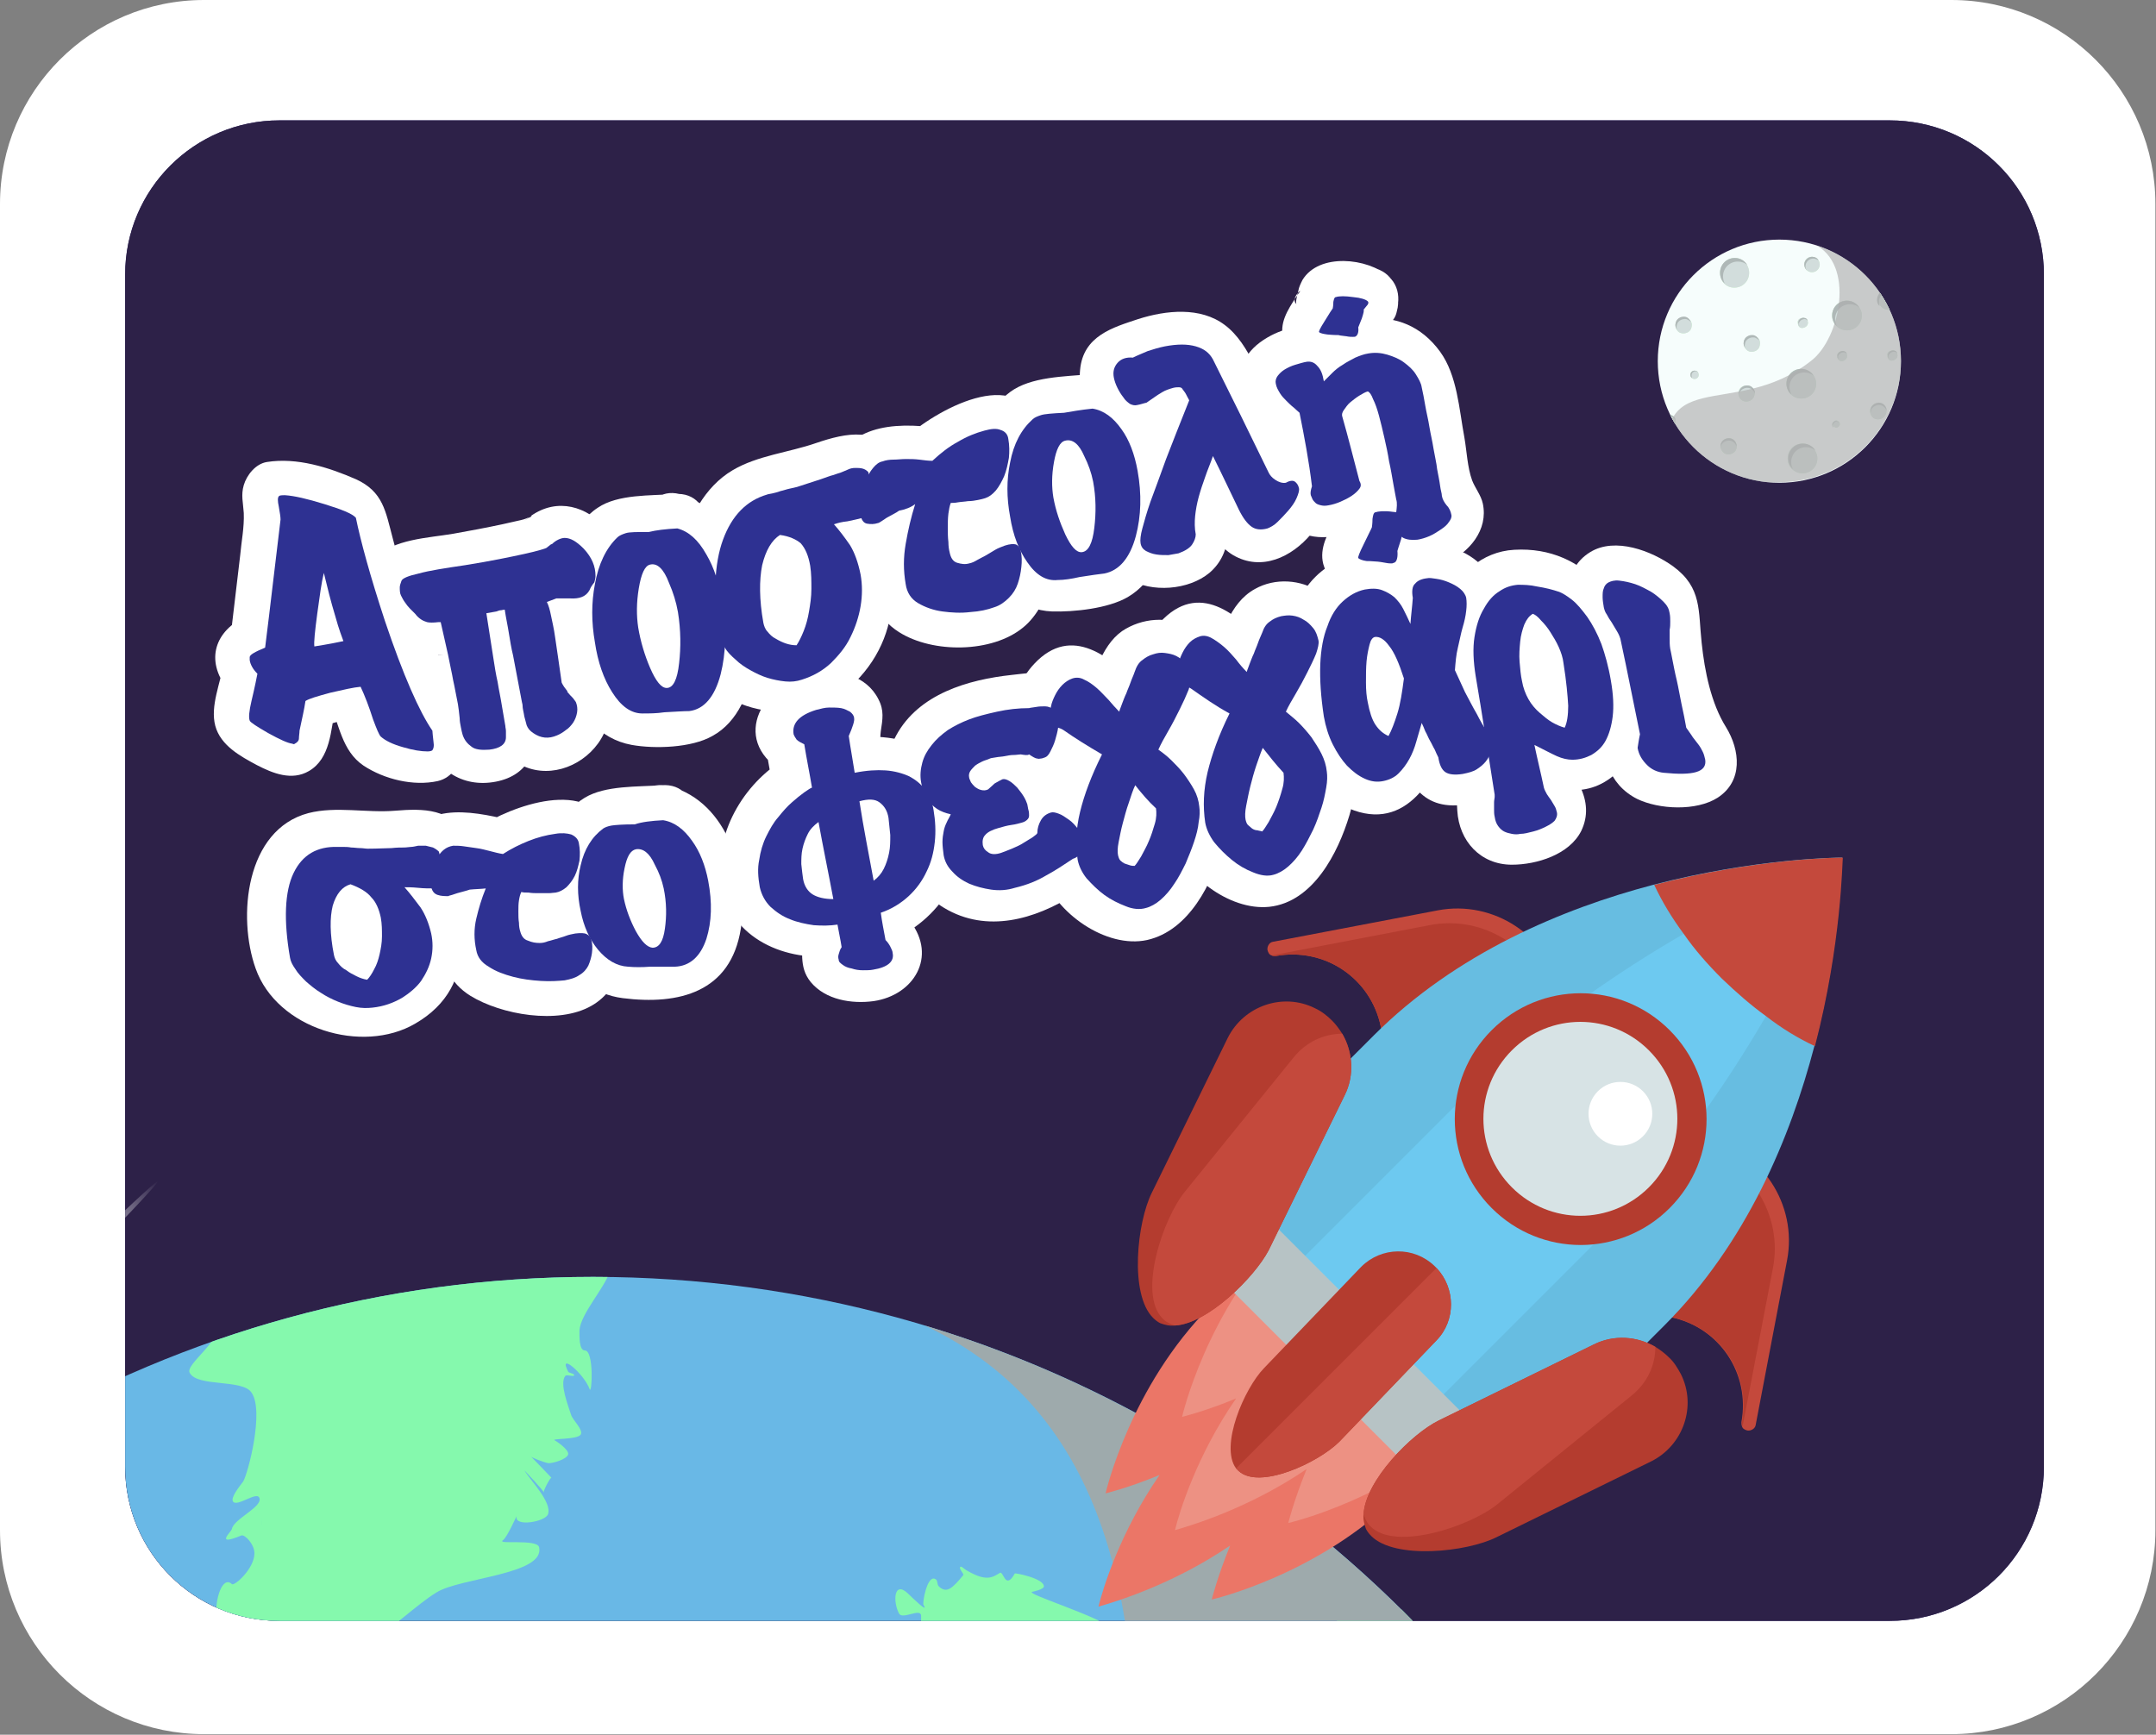 <?xml version="1.0" encoding="utf-8"?>
<!-- Generator: Adobe Illustrator 27.4.0, SVG Export Plug-In . SVG Version: 6.00 Build 0)  -->
<svg version="1.1" id="Layer_1" xmlns="http://www.w3.org/2000/svg" xmlns:xlink="http://www.w3.org/1999/xlink" x="0px" y="0px"
	 viewBox="0 0 363.5 292.5" style="enable-background:new 0 0 363.5 292.5;" xml:space="preserve">
<rect x="0" y="0" width="363.5" height="292.5" fill="#808080" stroke="none"/>
<style type="text/css">
	.st0{fill:#FFFFFF;}
	.st1{fill:#30276E;}
	.st2{clip-path:url(#SVGID_00000150817170869442644440000010540711823619592082_);}
	.st3{clip-path:url(#SVGID_00000000205891805132392810000001687455491530520741_);}
	.st4{fill:#2D2148;}
	.st5{clip-path:url(#SVGID_00000052082513543381162380000013743099729752997522_);}
	.st6{fill:#F6FDFC;}
	.st7{fill:#C9FACA;}
	.st8{fill:#D2DDDC;}
	.st9{fill:#AFB8B7;}
	.st10{opacity:0.64;fill:#ADADAD;enable-background:new    ;}
	.st11{fill:url(#SVGID_00000100363792783075273030000005361329720882746010_);}
	.st12{fill:url(#SVGID_00000014621607684244714430000008496775017491202999_);}
	.st13{clip-path:url(#SVGID_00000080887097413239138570000005346060738518010272_);}
	.st14{fill:#69B8E6;}
	.st15{fill:#85F9AD;}
	.st16{fill:#9EAAAC;}
	.st17{fill:#2E3192;}
	.st18{fill:#C4493C;}
	.st19{fill:#B43C2F;}
	.st20{fill:#EB7667;}
	.st21{fill:#ED9183;}
	.st22{fill:#67BDE1;}
	.st23{fill:#6DC9F0;}
	.st24{fill:#B7C3C5;}
	.st25{fill:#D7E3E5;}
</style>
<g>
	<g id="Layer_4">
		<g id="moon">
			<g id="basket">
				<path class="st0" d="M34.4,0h294.6c19,0,34.4,15.4,34.4,34.4v223.6c0,19-15.4,34.4-34.4,34.4H34.4c-19,0-34.4-15.4-34.4-34.4
					V34.4C0,15.4,15.4,0,34.4,0z"/>
				<path class="st1" d="M47.1,20.3h271.5c14.4,0,26,11.6,26,26v201c0,14.4-11.6,26-26,26H47.1c-14.4,0-26-11.6-26-26v-201
					C21.1,31.9,32.8,20.3,47.1,20.3z"/>
				<g>
					<defs>
						<path id="SVGID_1_" d="M47.1,20.3h271.5c14.4,0,26,11.6,26,26v201c0,14.4-11.6,26-26,26H47.1c-14.4,0-26-11.6-26-26v-201
							C21.1,31.9,32.8,20.3,47.1,20.3z"/>
					</defs>
					<clipPath id="SVGID_00000021833909807778515160000014609795707893392533_">
						<use xlink:href="#SVGID_1_"  style="overflow:visible;"/>
					</clipPath>
					<g style="clip-path:url(#SVGID_00000021833909807778515160000014609795707893392533_);">
						<g>
							<defs>
								<rect id="SVGID_00000139992901015626757070000011103439458276937354_" x="-93.7" y="-54.5" width="504.8" height="336.5"/>
							</defs>
							<clipPath id="SVGID_00000150785926359344755160000014156619033179346859_">
								<use xlink:href="#SVGID_00000139992901015626757070000011103439458276937354_"  style="overflow:visible;"/>
							</clipPath>
							<g style="clip-path:url(#SVGID_00000150785926359344755160000014156619033179346859_);">
								<rect x="-94.7" y="-55.5" class="st4" width="505.8" height="338.5"/>
								<g>
									<defs>
										<circle id="SVGID_00000094588571546869244070000009498797444447783563_" cx="300" cy="60.9" r="20.5"/>
									</defs>
									<clipPath id="SVGID_00000081613351198143620420000017983382237753255574_">
										<use xlink:href="#SVGID_00000094588571546869244070000009498797444447783563_"  style="overflow:visible;"/>
									</clipPath>
									<g style="clip-path:url(#SVGID_00000081613351198143620420000017983382237753255574_);">
										<circle class="st6" cx="300" cy="60.9" r="20.5"/>
										<path class="st7" d="M306.2,64.7c0,1.4-1.1,2.5-2.5,2.5s-2.5-1.1-2.5-2.5c0-1.4,1.1-2.5,2.5-2.5S306.2,63.4,306.2,64.7z"
											/>
										<path class="st8" d="M306.2,64.7c0,1.4-1.1,2.5-2.5,2.5s-2.5-1.1-2.5-2.5c0-1.4,1.1-2.5,2.5-2.5S306.2,63.4,306.2,64.7z"
											/>
										<path class="st9" d="M301.7,65.3c0-1.4,1.1-2.5,2.5-2.5c0.6,0,1.2,0.2,1.6,0.6c-0.4-0.7-1.2-1.2-2.1-1.2
											c-1.4,0-2.5,1.1-2.5,2.5c0,0.7,0.3,1.4,0.8,1.8C301.9,66.2,301.7,65.7,301.7,65.3z"/>
										<path class="st7" d="M310.2,71.5c0,0.3-0.3,0.6-0.6,0.6s-0.6-0.3-0.6-0.6s0.3-0.6,0.6-0.6S310.2,71.2,310.2,71.5z"/>
										<path class="st8" d="M310.2,71.5c0,0.3-0.3,0.6-0.6,0.6s-0.6-0.3-0.6-0.6s0.3-0.6,0.6-0.6S310.2,71.2,310.2,71.5z"/>
										<path class="st9" d="M309,71.7c0-0.3,0.3-0.6,0.6-0.6c0.2,0,0.3,0.1,0.4,0.2c-0.1-0.2-0.3-0.3-0.5-0.3
											c-0.3,0-0.6,0.3-0.6,0.6c0,0.2,0.1,0.4,0.2,0.5C309.1,71.9,309,71.8,309,71.7L309,71.7z"/>
										<circle class="st7" cx="305.5" cy="44.6" r="1.3"/>
										<circle class="st8" cx="305.5" cy="44.6" r="1.3"/>
										<path class="st9" d="M304.4,44.9c0-0.7,0.6-1.3,1.3-1.3c0.3,0,0.6,0.1,0.9,0.3c-0.2-0.4-0.6-0.6-1.1-0.6
											c-0.7,0-1.3,0.6-1.3,1.3c0,0.4,0.2,0.7,0.4,1C304.5,45.4,304.4,45.2,304.4,44.9L304.4,44.9z"/>
										<path class="st7" d="M286.4,63.2c0,0.4-0.3,0.7-0.7,0.7s-0.7-0.3-0.7-0.7s0.3-0.7,0.7-0.7S286.4,62.8,286.4,63.2z"/>
										<path class="st8" d="M286.4,63.2c0,0.4-0.3,0.7-0.7,0.7s-0.7-0.3-0.7-0.7s0.3-0.7,0.7-0.7S286.4,62.8,286.4,63.2z"/>
										<path class="st9" d="M285.2,63.3c0-0.4,0.3-0.7,0.7-0.7c0.2,0,0.3,0.1,0.4,0.2c-0.1-0.2-0.3-0.3-0.6-0.3
											c-0.4,0-0.7,0.3-0.7,0.7c0,0.2,0.1,0.4,0.2,0.5C285.3,63.6,285.2,63.5,285.2,63.3L285.2,63.3z"/>
										<path class="st7" d="M313.9,53.2c0,1.4-1.1,2.5-2.5,2.5s-2.5-1.1-2.5-2.5s1.1-2.5,2.5-2.5S313.9,51.9,313.9,53.2z"/>
										<path class="st8" d="M313.9,53.2c0,1.4-1.1,2.5-2.5,2.5s-2.5-1.1-2.5-2.5s1.1-2.5,2.5-2.5S313.9,51.9,313.9,53.2z"/>
										<path class="st9" d="M309.4,53.8c0-1.4,1.1-2.5,2.5-2.5c0.6,0,1.2,0.2,1.6,0.6c-0.4-0.7-1.2-1.2-2.1-1.2
											c-1.4,0-2.5,1.1-2.5,2.5c0,0.7,0.3,1.4,0.8,1.8C309.5,54.7,309.4,54.2,309.4,53.8L309.4,53.8z"/>
										<path class="st7" d="M294.9,46c0,1.4-1.1,2.5-2.5,2.5S290,47.4,290,46s1.1-2.5,2.5-2.5S294.9,44.7,294.9,46z"/>
										<path class="st8" d="M294.9,46c0,1.4-1.1,2.5-2.5,2.5S290,47.4,290,46s1.1-2.5,2.5-2.5S294.9,44.7,294.9,46z"/>
										<path class="st9" d="M290.5,46.6c0-1.4,1.1-2.5,2.5-2.5c0.6,0,1.2,0.2,1.6,0.6c-0.4-0.7-1.2-1.2-2.1-1.2
											c-1.4,0-2.5,1.1-2.5,2.5c0,0.7,0.3,1.4,0.8,1.8C290.6,47.5,290.5,47,290.5,46.6L290.5,46.6z"/>
										<path class="st7" d="M306.4,77.3c0,1.4-1.1,2.5-2.5,2.5s-2.5-1.1-2.5-2.5s1.1-2.5,2.5-2.5S306.4,76,306.4,77.3z"/>
										<path class="st8" d="M306.4,77.3c0,1.4-1.1,2.5-2.5,2.5s-2.5-1.1-2.5-2.5s1.1-2.5,2.5-2.5S306.4,76,306.4,77.3z"/>
										<path class="st9" d="M302,77.9c0-1.4,1.1-2.5,2.5-2.5c0.6,0,1.2,0.2,1.6,0.6c-0.4-0.7-1.2-1.2-2.1-1.2
											c-1.4,0-2.5,1.1-2.5,2.5c0,0.7,0.3,1.4,0.8,1.8C302.1,78.8,302,78.4,302,77.9L302,77.9z"/>
										<path class="st7" d="M295.6,67.1c-0.4,0.6-1.3,0.8-1.9,0.4s-0.8-1.3-0.4-1.9s1.3-0.8,1.9-0.4
											C295.9,65.6,296,66.5,295.6,67.1L295.6,67.1z"/>
										<path class="st8" d="M295.6,67.1c-0.4,0.6-1.3,0.8-1.9,0.4s-0.8-1.3-0.4-1.9s1.3-0.8,1.9-0.4
											C295.9,65.6,296,66.5,295.6,67.1L295.6,67.1z"/>
										<path class="st9" d="M293.4,66c0.4-0.6,1.3-0.8,1.9-0.4c0.3,0.2,0.5,0.5,0.6,0.8c0-0.5-0.2-0.9-0.6-1.2
											c-0.6-0.4-1.5-0.2-1.9,0.4c-0.2,0.3-0.3,0.8-0.2,1.1C293.1,66.5,293.2,66.2,293.4,66L293.4,66z"/>
										<path class="st7" d="M317.8,70.1c-0.4,0.6-1.3,0.8-1.9,0.4s-0.8-1.3-0.4-1.9c0.4-0.6,1.3-0.8,1.9-0.4
											S318.3,69.4,317.8,70.1L317.8,70.1z"/>
										<path class="st8" d="M317.8,70.1c-0.4,0.6-1.3,0.8-1.9,0.4s-0.8-1.3-0.4-1.9c0.4-0.6,1.3-0.8,1.9-0.4
											S318.3,69.4,317.8,70.1L317.8,70.1z"/>
										<path class="st9" d="M315.6,68.9c0.4-0.6,1.3-0.8,1.9-0.4c0.3,0.2,0.5,0.5,0.6,0.8c0-0.5-0.2-0.9-0.6-1.2
											c-0.6-0.4-1.5-0.2-1.9,0.4c-0.2,0.3-0.3,0.8-0.2,1.1C315.4,69.4,315.4,69.2,315.6,68.9L315.6,68.9z"/>
										<path class="st7" d="M282.3,71.6c-0.3,0.5-1,0.6-1.5,0.3s-0.6-1-0.3-1.5c0.3-0.5,1-0.6,1.5-0.3
											C282.5,70.4,282.7,71.1,282.3,71.6z"/>
										<path class="st8" d="M282.3,71.6c-0.3,0.5-1,0.6-1.5,0.3s-0.6-1-0.3-1.5c0.3-0.5,1-0.6,1.5-0.3
											C282.5,70.4,282.7,71.1,282.3,71.6z"/>
										<path class="st9" d="M280.6,70.7c0.3-0.5,1-0.6,1.5-0.3c0.2,0.1,0.4,0.4,0.4,0.6c0-0.4-0.2-0.7-0.5-0.9
											c-0.5-0.3-1.1-0.2-1.5,0.3c-0.2,0.3-0.2,0.6-0.1,0.9C280.4,71.1,280.5,70.9,280.6,70.7L280.6,70.7z"/>
										<path class="st7" d="M292.6,76c-0.4,0.6-1.3,0.8-1.9,0.4s-0.8-1.3-0.4-1.9c0.4-0.6,1.3-0.8,1.9-0.4
											C292.8,74.5,293,75.3,292.6,76L292.6,76z"/>
										<path class="st8" d="M292.6,76c-0.4,0.6-1.3,0.8-1.9,0.4s-0.8-1.3-0.4-1.9c0.4-0.6,1.3-0.8,1.9-0.4
											C292.8,74.5,293,75.3,292.6,76L292.6,76z"/>
										<path class="st9" d="M290.3,74.9c0.4-0.6,1.3-0.8,1.9-0.4c0.3,0.2,0.5,0.5,0.6,0.8c0-0.5-0.2-0.9-0.6-1.2
											c-0.6-0.4-1.5-0.2-1.9,0.4c-0.2,0.3-0.3,0.8-0.2,1.1C290.1,75.3,290.1,75.1,290.3,74.9L290.3,74.9z"/>
										<path class="st7" d="M296.7,58.2c-0.1,0.8-0.9,1.2-1.6,1.1s-1.2-0.9-1.1-1.6c0.1-0.8,0.9-1.2,1.6-1.1
											C296.4,56.7,296.9,57.4,296.7,58.2z"/>
										<path class="st8" d="M296.7,58.2c-0.1,0.8-0.9,1.2-1.6,1.1s-1.2-0.9-1.1-1.6c0.1-0.8,0.9-1.2,1.6-1.1
											C296.4,56.7,296.9,57.4,296.7,58.2z"/>
										<path class="st9" d="M294.2,58c0.1-0.8,0.9-1.2,1.6-1.1c0.3,0.1,0.6,0.3,0.8,0.5c-0.2-0.4-0.5-0.8-1-0.9
											c-0.8-0.1-1.5,0.4-1.6,1.1c-0.1,0.4,0,0.8,0.3,1.1C294.2,58.5,294.1,58.3,294.2,58z"/>
										<path class="st7" d="M311.4,60.2c-0.1,0.4-0.5,0.7-1,0.7c-0.4-0.1-0.7-0.5-0.7-1c0.1-0.4,0.5-0.7,1-0.7
											S311.5,59.8,311.4,60.2L311.4,60.2z"/>
										<path class="st8" d="M311.4,60.2c-0.1,0.4-0.5,0.7-1,0.7c-0.4-0.1-0.7-0.5-0.7-1c0.1-0.4,0.5-0.7,1-0.7
											S311.5,59.8,311.4,60.2L311.4,60.2z"/>
										<path class="st9" d="M309.9,60.1c0.1-0.4,0.5-0.7,1-0.7c0.2,0,0.4,0.2,0.5,0.3c-0.1-0.3-0.3-0.5-0.6-0.5
											c-0.4-0.1-0.9,0.2-1,0.7c0,0.2,0,0.5,0.2,0.7C309.9,60.4,309.9,60.3,309.9,60.1L309.9,60.1z"/>
										<path class="st7" d="M304.8,54.6c-0.1,0.4-0.5,0.7-1,0.7s-0.7-0.5-0.7-1s0.5-0.7,1-0.7C304.6,53.7,304.9,54.1,304.8,54.6
											L304.8,54.6z"/>
										<path class="st8" d="M304.8,54.6c-0.1,0.4-0.5,0.7-1,0.7s-0.7-0.5-0.7-1s0.5-0.7,1-0.7C304.6,53.7,304.9,54.1,304.8,54.6
											L304.8,54.6z"/>
										<path class="st9" d="M303.3,54.5c0.1-0.4,0.5-0.7,1-0.7c0.2,0,0.4,0.2,0.5,0.3c-0.1-0.3-0.3-0.5-0.6-0.5
											c-0.4-0.1-0.9,0.2-1,0.7c0,0.2,0,0.5,0.2,0.7C303.3,54.8,303.2,54.6,303.3,54.5L303.3,54.5z"/>
										<path class="st7" d="M319.9,60.1c-0.1,0.4-0.5,0.7-1,0.7s-0.7-0.5-0.7-1s0.5-0.7,1-0.7S320,59.7,319.9,60.1L319.9,60.1z"
											/>
										<path class="st8" d="M319.9,60.1c-0.1,0.4-0.5,0.7-1,0.7s-0.7-0.5-0.7-1s0.5-0.7,1-0.7S320,59.7,319.9,60.1L319.9,60.1z"
											/>
										<path class="st9" d="M318.4,60c0.1-0.4,0.5-0.7,1-0.7c0.2,0,0.4,0.2,0.5,0.3c-0.1-0.3-0.3-0.5-0.6-0.5
											c-0.4-0.1-0.9,0.2-1,0.7c0,0.2,0,0.5,0.2,0.7C318.4,60.3,318.4,60.2,318.4,60L318.4,60z"/>
										<path class="st7" d="M320.2,50.8c-0.2,1-1.1,1.6-2.1,1.4s-1.6-1.1-1.4-2.1c0.2-1,1.1-1.6,2.1-1.4
											C319.7,48.9,320.3,49.8,320.2,50.8z"/>
										<path class="st8" d="M320.2,50.8c-0.2,1-1.1,1.6-2.1,1.4s-1.6-1.1-1.4-2.1c0.2-1,1.1-1.6,2.1-1.4
											C319.7,48.9,320.3,49.8,320.2,50.8z"/>
										<path class="st9" d="M316.8,50.6c0.2-1,1.1-1.6,2.1-1.4c0.5,0.1,0.8,0.3,1.1,0.7c-0.2-0.6-0.7-1-1.4-1.1
											c-1-0.2-1.9,0.5-2.1,1.4c-0.1,0.5,0,1.1,0.4,1.4C316.8,51.3,316.8,51,316.8,50.6L316.8,50.6z"/>
										<path class="st7" d="M285.2,55.1c-0.1,0.8-0.9,1.2-1.6,1.1c-0.8-0.1-1.2-0.9-1.1-1.6s0.9-1.2,1.6-1.1
											S285.4,54.3,285.2,55.1z"/>
										<path class="st8" d="M285.2,55.1c-0.1,0.8-0.9,1.2-1.6,1.1c-0.8-0.1-1.2-0.9-1.1-1.6s0.9-1.2,1.6-1.1
											S285.4,54.3,285.2,55.1z"/>
										<path class="st9" d="M282.7,54.9c0.1-0.8,0.9-1.2,1.6-1.1c0.3,0.1,0.6,0.3,0.8,0.5c-0.2-0.4-0.5-0.8-1-0.9
											c-0.8-0.1-1.5,0.4-1.6,1.1c-0.1,0.4,0,0.8,0.3,1.1C282.7,55.4,282.6,55.2,282.7,54.9z"/>
										<path class="st10" d="M305.9,41.2c6.9,3.3,4.4,15.8-0.5,19.6c-13.3,10.6-27.6-0.5-23.7,20.5c2.6,1.3,15.2,0,18.3,0
											c11.3,0,20.5-9.2,20.5-20.5C320.5,51.6,314.4,43.8,305.9,41.2L305.9,41.2z"/>
									</g>
								</g>
								
									<linearGradient id="SVGID_00000104677109598240233150000013566659262005845160_" gradientUnits="userSpaceOnUse" x1="-156.054" y1="611.003" x2="-84.722" y2="611.003" gradientTransform="matrix(0.837 -0.547 -0.547 -0.837 421.376 536.945)">
									<stop  offset="0" style="stop-color:#FFFFFF"/>
									<stop  offset="0.145" style="stop-color:#FFFFFF;stop-opacity:0.986"/>
									<stop  offset="0.273" style="stop-color:#FFFFFF;stop-opacity:0.944"/>
									<stop  offset="0.395" style="stop-color:#FFFFFF;stop-opacity:0.873"/>
									<stop  offset="0.513" style="stop-color:#FFFFFF;stop-opacity:0.773"/>
									<stop  offset="0.628" style="stop-color:#FFFFFF;stop-opacity:0.644"/>
									<stop  offset="0.741" style="stop-color:#FFFFFF;stop-opacity:0.486"/>
									<stop  offset="0.853" style="stop-color:#FFFFFF;stop-opacity:0.299"/>
									<stop  offset="0.96" style="stop-color:#FFFFFF;stop-opacity:8.710000e-02"/>
									<stop  offset="1" style="stop-color:#FFFFFF;stop-opacity:0"/>
								</linearGradient>
								<path style="fill:url(#SVGID_00000104677109598240233150000013566659262005845160_);" d="M16.5,71.6
									c0.7,1.1-40.8,29.6-48.6,34.7c-7.8,5.1-10.3,5.4-11.1,4.3c-0.7-1.1,0.6-3.3,8.4-8.4C-27.1,97.1,15.7,70.5,16.5,71.6
									L16.5,71.6z"/>
								
									<linearGradient id="SVGID_00000000920018058022485250000006739696056095261573_" gradientUnits="userSpaceOnUse" x1="-114.813" y1="675.264" x2="-71.828" y2="675.264" gradientTransform="matrix(0.713 -0.701 -0.701 -0.713 551.56 630.279)">
									<stop  offset="0" style="stop-color:#FFFFFF"/>
									<stop  offset="0.145" style="stop-color:#FFFFFF;stop-opacity:0.986"/>
									<stop  offset="0.273" style="stop-color:#FFFFFF;stop-opacity:0.944"/>
									<stop  offset="0.395" style="stop-color:#FFFFFF;stop-opacity:0.873"/>
									<stop  offset="0.513" style="stop-color:#FFFFFF;stop-opacity:0.773"/>
									<stop  offset="0.628" style="stop-color:#FFFFFF;stop-opacity:0.644"/>
									<stop  offset="0.741" style="stop-color:#FFFFFF;stop-opacity:0.486"/>
									<stop  offset="0.853" style="stop-color:#FFFFFF;stop-opacity:0.299"/>
									<stop  offset="0.96" style="stop-color:#FFFFFF;stop-opacity:8.710000e-02"/>
									<stop  offset="1" style="stop-color:#FFFFFF;stop-opacity:0"/>
								</linearGradient>
								<path style="fill:url(#SVGID_00000000920018058022485250000006739696056095261573_);" d="M26.6,199.2
									c0.4,0.4-24.2,25.4-26.7,27.9c-2.5,2.5-3.4,2.8-3.8,2.4s0-1.3,2.5-3.8C1.1,223.3,26.2,198.8,26.6,199.2L26.6,199.2z"/>
								<g>
									<defs>
										<path id="SVGID_00000002365779965221164340000005715629917661251221_" d="M266.9,310.7c-33.7-57.1-95.8-95.4-166.9-95.4
											s-133.2,38.3-166.9,95.4H266.9L266.9,310.7z"/>
									</defs>
									<clipPath id="SVGID_00000033346694388541647550000009742343937641564095_">
										<use xlink:href="#SVGID_00000002365779965221164340000005715629917661251221_"  style="overflow:visible;"/>
									</clipPath>
									<g style="clip-path:url(#SVGID_00000033346694388541647550000009742343937641564095_);">
										<path class="st14" d="M266.9,310.7c-33.7-57.1-95.8-95.4-166.9-95.4s-133.2,38.3-166.9,95.4H266.9L266.9,310.7z"/>
										<path class="st15" d="M-15.4,299c-0.9,1.4-3.6,3.6-4,5.1c-0.3,1.2,1.1,3.7,0.8,4.9c-0.1,0.5-0.4,1.1-0.7,1.6H9.5
											c0-0.9,0.2-1.9,0.1-2.5c-0.3-2.9,0.7-10.4-2-11.6c-2.6-1.1-6.9,7.7-9.2,6.2c-1-0.7-0.2-3.5,0.1-4.8c0.4-1.5,2.1-2.2,1.2-3
											c-0.7-0.6-2-0.2-2.7-0.8C-11.3,287.8-13.6,296.2-15.4,299L-15.4,299z"/>
										<path class="st15" d="M45.2,208.8C45.3,208.4,45.3,208.4,45.2,208.8L45.2,208.8z"/>
										<path class="st15" d="M89.4,245.5c0.2,0.3,2.4,1.1,3,1.2c0.6,0.1,3.2-0.6,3.4-1.5c0.1-0.8-2-2.2-2.2-2.3
											c-1-0.4,3.7-0.1,4.3-1c0.5-0.8-1.3-2.4-1.6-3.3c-0.5-1.6-2-5.3-1-6.6c0.2-0.3,1.4,0.2,1.5-0.1c0.1-0.3-0.9-0.4-1-0.6
											c-1.8-3.5,2.7,0.4,3.6,2.9c0.4,1.2,0.8-6.5-0.8-6.5c-1,0-0.9-2.5-0.9-3.4c0.2-2.8,4.3-7.2,5.1-9.9
											c0.3-0.9-1.4-4.3-0.2-3.6c2.1,1.1,5.2-4.8,4.1-6.4c-1.9-2.7-10.3,6.9-12.5,4.2c-8.8-10.4-0.8-4.2-1.5-5.4
											c-0.3-0.5,2.2-0.8,2-1.4c-0.7-2.3-9.3,2.2-9.4-0.1c-0.2-3.2,11.3,1.1,12.7-1.8c0.6-1.1-1.6-3.6-2.6-4.4
											c-0.9-0.8-3.4-1.6-4.6-1.8c-3.9-0.6-17.2-0.5-15.4,2.9c0.2,0.5-2.4,0.4-2.3,4.6c0,1.4-1.6-2.8-1.6-2.7
											c0.1,0.4-3.7,0.5-3.7,1.3c-0.1,1.5-3.3,0.7-4.7,1.1c-0.2,0.1,0.5-0.7,0.4-0.7c-3,1.9-18.7,10.7-18.5,9.2
											c0-0.2,0.2-0.5,0.1-0.5c-1-0.2-0.8,4.7-1.5,5.1c-1.7,1-6,1.2-7.6,2.5c-1.1,0.9-3.5,4.7-2.6,5.2c1.8,1.1,2.7,1.3,3,1.8
											c1.2,2.4-5.3,6.6-4.4,8c1.3,2.4,8.9,1,10.4,3.3c2.2,3.1-0.6,13.7-1.4,15c-0.5,0.7-2.2,2.7-1.7,3.4
											c0.7,0.9,3.9-1.7,4.4-0.7c0.8,1.5-4.3,3.6-4.6,5.3c-0.1,0.5-3,3,1.6,1.1c0.6-0.2,2.2,1.5,2.2,3c0,2.6-3.4,5.6-3.8,5.2
											c-1.6-1.5-2.9,2.6-2.6,5.5c0.2,3.1-3.9,6,1.1,8.4c4.2,2,6.2,8.9,0.7,13.1c-0.1,0,5.7,4.2,7.7,3.5c2.4-0.9,3-7.2,4.4-9.4
											c2-3.3,6.4-7.9,11.1-10.7c4.2-2.5,8.8-7,12.1-9c4-2.5,18.3-3,17.3-7.6c-0.3-1.5-7.3-0.4-6.1-1.2c0.8-0.6,2.4-4.4,2.3-4
											c-0.4,1.8,4.9,0.9,5.3-0.4c0.7-2-3-5.7-4-7.4c0,0,3.6,3.8,3.3,3.8c-0.3,0,1.2-2.9,1.3-2.5C93.2,249.4,89,245,89.4,245.5
											L89.4,245.5z M44.2,257.1C44.3,258.2,43.9,254.1,44.2,257.1L44.2,257.1z"/>
										<path class="st15" d="M-2.4,245.6c-1,2.2-3.5,3.5-4.4,4.4c-1.2,1.1,1.4,4.9-1.3,6.3c-0.2,0.1-5.4,5.9,3.1,4.8
											c1.3-0.2,3.8,0.3,4.9,0.4c0.3,0-0.2-0.3-0.1-0.7c0.2-1.3,1.7-3.8,2.7-3c0,0-1.2,5.9,0.5,7c0.4,0.3,1.4,0,1.7,0.3
											c0.3,0.4-0.8,1.1-1,1.5c-0.7,1.4,0.8,4.9,0,6.3c-1.4,2.6-9.8,3.3-9.9,6.3c-0.1,1.3,3.4,2.3,4.2,3.3c1,1.3,1.3,4.8,3.2,5.8
											c2.9,1.6,5.2,3.1,6.4,2c1-1-2.4-4.6-2.2-5.2c0.3-1,3.6,5,5.2,4.4c3.1-1.1-1.7-11.2-0.4-13.2c0.4-0.6,2-1.2,2.6-1.7
											c1.7-1.2,7-1.8,7.3-3.9c0.2-1-2.5-2-2.9-2.9c-0.4-1.1,0.8-4.8,0-4.6c-1.6,0.3,2-5-1.7-8.1c-3-2.6-4-1.6-3.3-2.7
											c0.2-0.3,0.2-6.4-1.4-4.8c0,0,0,0,0,0c-1.2-0.2-4.4,3.2-5.4,2.2c-1.1-1.1-2.7-1.6-2.8-2.7c-0.3-2,1.7-3.3,1.1-4.1
											c-0.9-1.2-2.2,1.1-4.6,1.4C-2.3,244.6-1.9,244.6-2.4,245.6L-2.4,245.6z M-1.3,260.7c0-0.1,0.1,0,0.1,0.1
											C-1.2,260.9-1.4,260.8-1.3,260.7z"/>
										<path class="st15" d="M2.7,265.4c0.2,0.7,1-0.1,0.3-0.6C2.7,264.7,2.6,265.1,2.7,265.4z"/>
										<path class="st15" d="M151.1,304.9c1.2,0.7,2.8,3.5,3.2,5.7h5.2c1.1-0.9,2.2-1.8,2.8-2.6c0.8-1.1,3-3.5,2.6-4.8
											c-0.7-2.2,2.3-7.6-3.8-8.4c-2-0.3,3.7-12.7,5.1-10.5c6.1,9.2,2.7,5.2,2.3,7c-0.5,2.2-1.1,7.1,0.2,8.9
											c1.6,2.1,12,0.1,12.2,4.1c0.2,3.1-7.2,2.6-8.6,5.2c0,0.1,0.8,0.6,1.7,1.1h103c-6.1-10.4-12-19.1-16.5-24.5
											c-4.1-4.9-22.5-14.5-31.1-17.6c-3.8-1.3-5.8-4-7.7-2.5c-4.1,3.3,14.4,14.1,10.8,18c-3.5,3.8-16.1-10.2-17.9-10.7
											c-0.8-0.2,7,7.8,5.5,7.9c-1.6,0.1-7.9-2.9-10.5-2.2c-1.9,0.5-4.8,4.3-6.7,4.1c-2.1-0.3-4.1-7.7-5.8-6.4
											c-1.8,1.3,5.2,7.9,4,8c-0.6,0.1-4,0.1-4.6,1.1c-0.6,1,1.4,3.7,0.5,4.4c-1.2,0.9-4.8-3.5-5.7-2.3c-0.8,1,3.9,3.1,3,4
											c-2.8,2.7-13.1-9-11.2-10.8c11.5-10.8,6.3-5.1,4.8-6.3c-2.9-2.4-14.9-6-13.9-6.4c0.1,0,2-0.4,2-0.9c0-1.4-4.9-2.3-4.9-2.2
											c-1.6,2.9-1.9-0.4-2.5-0.1c-1.2,0.7-2.2,1.6-5.6-0.4c-0.4-0.2-0.9-0.8-1.1-0.6c-0.3,0.3,0.7,1.2,0.5,1.4
											c-1.9,2.3-2.8,3.1-4.1,1.9c-0.4-0.4-0.1-1.1-0.7-1.3c-1.3-0.5-2.1,4-1.9,4.4c1,1.6-2-1.3-2.6-1.9
											c-2.4-2.3-2.6,1.4-1.5,3.4c0.6,1,3.6-1,3.7,0.3c0.2,4.7-4.1,9-5.7,11.8c-1.5,2.5-7.4,5.3-8.6,8
											c-1.4,3.1-2.7,11.2-0.3,13.6C142.6,307.7,148.9,303.6,151.1,304.9L151.1,304.9z M238.5,281.4c1.2-0.8,1.8,1.9,2.2,2.7
											c0.2,0.3,0.3,1.7-0.5,1.6C238.8,285.5,237.1,282.3,238.5,281.4L238.5,281.4z"/>
										<path class="st15" d="M158.2,267.9C158,267.9,158.4,268,158.2,267.9L158.2,267.9z"/>
										<path class="st16" d="M191.1,310.7h75.8c-24.5-41.5-64-73-111-87.2C186.9,238.1,193.1,271.4,191.1,310.7z"/>
									</g>
								</g>
							</g>
						</g>
					</g>
				</g>
				<path class="st0" d="M72.4,123c0,0.3,0.1,1,0.2,2.1c0.1,0.6,0,1-0.2,1.3c-0.1,0.1-0.4,0.2-0.8,0.2c-1.1,0-2.4-0.2-4.1-0.7
					c-1.8-0.5-3-1.1-3.8-1.8c-0.3-0.3-0.7-1.3-1.3-2.9c-0.7-2.2-1.4-4-2.1-5.5c-1.2,0.1-2.9,0.5-5.1,1c-2.2,0.6-3.6,1-4.2,1.4
					c-0.2,1.4-0.6,3.1-1,5c0,0.5-0.1,0.9-0.1,1.3c0,0.4-0.3,0.7-0.7,0.9c-0.1,0.1-0.2,0.1-0.4,0c-0.8-0.1-2.1-0.7-4.1-1.8
					c-1.9-1.1-3-1.9-3.1-2.1c-0.2-0.5-0.1-1.6,0.3-3.3c0.6-2.5,0.9-4.1,1-4.6c-0.8-0.8-1.2-1.6-1.3-2.3c0-0.2,0-0.4,0-0.5
					c0-0.4,0.9-0.9,2.6-1.6c0.9-7.1,1.7-14.3,2.6-21.6c0-0.4-0.1-1.2-0.3-2.2c-0.2-0.9-0.2-1.5,0-1.7c0.1-0.2,0.5-0.2,1.1-0.2
					c1.5,0.1,3.7,0.6,6.6,1.5c2.9,0.9,4.7,1.6,5.3,2.3c0.8,3.9,2.4,9.8,4.9,17.4C67.6,113.7,70.2,119.7,72.4,123L72.4,123z
					 M57.5,107.9c-0.8-2.1-1.2-3.6-1.4-4.3c-0.7-2.3-1.3-4.7-1.9-7.2c-0.4,1.6-0.7,3.9-1.1,6.8c-0.4,3-0.6,4.9-0.5,5.6
					C53,108.7,54.7,108.4,57.5,107.9L57.5,107.9z"/>
				<path class="st0" d="M66.8,123c0.1,1.2,0.1,2.2,0,3.3l4.1-5.4c-0.7,0.1-1.9-0.6-2.6-0.8c-1.1-0.4-0.1,1.4-0.3-0.5
					c-0.3-2.2-1.8-4.8-2.7-6.8c-1.1-2.5-4.1-2.9-6.4-2.6c-3.3,0.5-7.8,1.1-10.7,3c-1.7,1.1-2.3,2.6-2.8,4.4
					c-0.3,1.1-0.5,2.2-0.7,3.2c-0.1,0.5-0.2,1-0.3,1.5c-0.1,1-0.1,1-0.1,0.1l4.9-2.8c0.7-0.1,0.1,0.1-0.3-0.2
					c-0.4-0.3-2.4-1.7-3.1-1.8c-0.9-0.6-0.7-0.3,0.6,0.8c0.8,1.5,1.2,1.6,1.2,0.3c0.4-0.5,0.5-2,0.6-2.7c0.1-0.7,0.9-5.3-0.4-5.4
					c0.4,0-4.6,5.4-0.8,3.2c1.1-0.6,1.8-1.6,2.3-2.7c1.7-4.2,1.4-10.2,2-14.7c0.3-2.4,0.6-4.8,0.9-7.3c0.1-1.4,0.2-2.1,0.1-3.4
					c-0.1-1.3,0.3-3-0.3-0.9L48,88.8c1.1-0.2,3.6,1,4.7,1.4l1.6,0.5c1.2,0.7,1.4,0.5,0.5-0.4c-0.5-1-0.7-1-0.4-0.2
					c0.1,0.4,0.2,0.8,0.3,1.1c0.7,4.3,2.4,8.7,3.7,12.8c2.4,7.4,4.9,15.3,9.1,21.8c4,6,13.7,0.4,9.7-5.7c-5.7-8.6-8.4-19.6-11-29.4
					c-1.2-4.5-1.6-7.8-6.2-9.9c-4.6-2-9.9-3.7-15-2.9c-1.9,0.3-3.4,2.2-3.9,3.9c-0.5,1.7-0.1,3,0,4.7c0.1,2.4-0.4,4.8-0.6,7.1
					c-0.6,5.1-1.2,10.1-1.8,15.2l2.8-4.9c-5.3,2.5-6.9,7.4-3.2,12.2l-0.6-4.3c-0.5,3.4-2.3,7.2-1.4,10.6c0.9,3.3,4.2,5.1,7,6.6
					c2.7,1.4,5.9,2.7,8.8,1c3.6-2.1,3.7-6.9,4.4-10.6l-2.6,3.4c2.2-1.2,5.5-1.6,8-1.9l-6.4-2.6c1.7,3.8,2.1,8.3,5.8,10.8
					c3.5,2.3,8.4,3.5,12.5,2.6c2.6-0.6,3.8-3,4.1-5.4c0.1-1.2,0.1-2.2,0-3.3C77.5,115.8,66.3,115.7,66.8,123L66.8,123z"/>
				<path class="st0" d="M62.9,106.4c-1.3-3.8-2.5-7.5-3.3-11.4c-1.2-5.4-9.7-5.4-10.8,0c-1,4.4-2.1,9.4-1.9,13.9
					c0.1,3.5,3.5,6.6,7.1,5.4c1.6-0.5,3.3-0.7,5-1C61.9,112.8,63.6,109.2,62.9,106.4c-0.9-3.1-3.9-4.5-6.9-3.9c-1.7,0.3-3.4,0.5-5,1
					l7.1,5.4c-0.2-3.6,0.7-7.5,1.5-10.9H48.7c0.8,3.9,2,7.7,3.3,11.4c1,2.9,3.8,4.8,6.9,3.9C61.7,112.6,63.9,109.3,62.9,106.4
					L62.9,106.4z"/>
				<path class="st0" d="M98.9,99.3c-0.6,1.1-1.7,1.5-3.3,1.4c-0.2,0-0.4,0-0.6,0c-0.1,0-0.2,0-0.3,0c-0.1,0-0.2,0-0.4,0
					c-0.5,0-0.8,0-1,0c-0.5,0.2-1.1,0.4-1.6,0.6c0.3,0.6,0.5,1.3,0.7,2.3c0.2,1,0.5,2.2,0.7,3.7c0.3,2.1,0.7,4.7,1.1,7.6
					c0.1,0.2,0.2,0.4,0.4,0.7c0.2,0.3,0.4,0.5,0.6,0.8c0,0,0,0-0.1,0c0.4,0.5,0.7,0.8,1,1.1c0.2,0.3,0.4,0.5,0.5,0.7
					c0.2,0.5,0.3,1.1,0.2,1.7c-0.1,0.6-0.3,1.2-0.7,1.8c-0.3,0.4-0.7,0.9-1.2,1.2c-0.5,0.4-1,0.7-1.5,0.9c-1.4,0.6-2.7,0.5-4-0.4
					c-0.6-0.4-0.9-0.8-1.1-1.3c-0.1-0.3-0.2-0.8-0.4-1.5c-0.1-0.7-0.3-1.3-0.3-1.9c0-0.2-0.1-0.4-0.1-0.5c-0.5-2.6-1-5.2-1.5-7.9
					c-0.3-1.2-0.5-2.5-0.7-3.7c-0.2-1.3-0.5-2.6-0.7-4c-0.3,0-0.5,0.1-0.7,0.1c-0.2,0-0.4,0.1-0.7,0.2c-0.6,0.1-1.1,0.2-1.7,0.3
					c0.4,2.6,0.8,5.1,1.2,7.7c0.2,1.3,0.4,2.6,0.7,3.9c0.2,1.3,0.5,2.6,0.7,3.9c0.2,1.2,0.4,2.4,0.6,3.5c0,0.3,0.1,0.5,0.1,0.9
					c0,0.3,0,0.7,0,1c0,1.1-1,1.9-2.8,2.1c-1.3,0.1-2.4,0-3-0.5c-0.7-0.5-1.2-1.1-1.5-2c-0.1-0.3-0.2-0.8-0.3-1.3
					c-0.1-0.5-0.2-1-0.2-1.5c-0.1-1-0.2-1.8-0.3-2.4c-0.3-1.4-0.5-2.7-0.8-4c-0.2-1.2-0.5-2.4-0.7-3.5c-0.2-1.1-0.5-2.2-0.7-3.2
					c-0.2-1-0.5-2.1-0.7-3.1c0,0,0,0,0,0c-0.1,0-0.1,0-0.2,0c-0.1,0-0.2,0-0.2,0c-0.8,0.1-1.5,0.1-1.9,0c-0.7-0.2-1.4-0.6-2-1.4
					c-0.3-0.3-0.6-0.6-0.9-0.9c-0.3-0.3-0.6-0.7-0.8-1c-0.3-0.4-0.5-0.8-0.7-1.2c-0.2-0.4-0.2-0.9-0.2-1.4c0,0,0-0.3,0.2-0.8
					c0-0.1,0.1-0.2,0.1-0.3c0.2-0.4,1.1-0.8,2.9-1.2c1.8-0.5,4.4-0.9,7.8-1.4c4.4-0.7,7.7-1.4,10-1.9c2.3-0.5,3.5-0.9,3.7-1
					c0.3-0.2,0.6-0.5,0.9-0.7c0,0,0,0,0,0.1c0.4-0.4,0.7-0.6,1.1-0.8c0.4-0.2,0.8-0.3,1.1-0.3c1,0,2,0.6,3.2,1.8c1.4,1.5,2,3,2,4.6
					c0,0.4-0.1,0.8-0.2,1.1C99.3,98.4,99.2,98.8,98.9,99.3C98.9,99.2,98.9,99.2,98.9,99.3L98.9,99.3z"/>
				<path class="st0" d="M94.9,95.3c0.7-0.8,0.5-0.2-0.5-0.4c-1.5-0.2-2.9,0.3-4.3,0.8c-2.7,1-5.1,3.8-3.9,6.9
					c1.9,5.2,0.8,12,4.1,16.5l7.7-7.7l-0.1,0c-5.5-3.9-10.7,4.3-6.8,8.8c2.1,0.5,2.8,0.1,2.2-1.3c-0.1-0.6-0.2-1.2-0.3-1.9
					c-0.3-1.5-0.6-3-0.8-4.4c-0.7-3.9-1.5-7.8-2.2-11.7c-0.6-3.2-4.2-4.4-6.9-3.9c-1,0.2-2,0.4-3.1,0.6c-3.2,0.6-4.4,4.1-3.9,6.9
					c0.5,3.4,1.1,6.9,1.7,10.3c0.2,1.3,0.5,2.6,0.7,3.9c0.4,2.5-0.4,4.9,2.4,3.2c2.3-1.4,1.6-2,1.3-4.5c-0.2-1.3-0.5-2.6-0.7-3.9
					c-0.7-3.5-1.4-7-2.2-10.4c-0.5-2.3-3.1-4.3-5.4-4.1c-1,0.1-1.7,0.1-1.6,0.2c1.2,0.5,1.5,0.4,0.7-0.2c-0.5-0.8-0.7-0.6-0.5,0.7
					c-2.8,3.6,0.1,2.1,1.7,1.8c1.7-0.3,3.4-0.6,5.1-0.9c5.7-1,12.4-1.4,17-5l-9.4-2.5l0,0.1c0.5,3.5,5.5,5.3,8.3,3.4
					c-1.4-0.1-1.8-0.1-1.2-0.1c0.1,0,0.2,0,0.1,0.1c-3.9,6.1,5.8,11.8,9.7,5.7c5.5-8.6-5.2-21.7-14.3-15.3l8.3,3.4l0-0.1
					c-0.7-4.7-6.5-4.7-9.4-2.5c1.7-1.3,0.9-0.4-0.6-0.1c-1,0.2-2.1,0.5-3.1,0.7c-2.8,0.6-5.5,1.1-8.3,1.6
					c-4.1,0.7-10.2,0.9-13.1,4.1c-3.4,3.8-1.7,9.3,1.4,12.6c1.5,1.6,3.2,3.1,5.3,3.7c1,0.3,6.9-0.1,3.9,0.1l-5.4-4.1
					c1.3,5.9,1.9,11.9,3.3,17.7c1.3,5.6,6.1,8.8,11.8,7.7c5.7-1.1,7.4-5.7,6.6-10.9c-0.9-6.4-2.2-12.7-3.2-19l-3.9,6.9
					c1-0.2,2-0.4,3.1-0.6l-6.9-3.9c0.9,5.2,2,10.4,3,15.6c0.7,3.8,1.5,6.9,5.2,8.9c4.6,2.6,10.3,0.7,13.3-3.4
					c3.2-4.4,1.8-9-1.4-12.8l-6.8,8.8l0.1,0c4.5,3.2,11-3.2,7.7-7.7c-1.3-1.8-1.1-4.9-1.4-7.1c-0.4-2.3-0.7-4.5-1.5-6.7l-3.9,6.9
					c3.5-1.4,6.7,0,9.7-3.3C107.8,97.9,99.8,89.9,94.9,95.3L94.9,95.3z"/>
				<path class="st0" d="M113.8,88.9c1.9,0.5,3.5,1.9,4.9,4.4c1.3,2.2,2.2,5,2.7,8.2c0.7,4.5,0.6,8.4-0.3,12c-1,3.8-2.8,5.9-5.3,6.2
					c-0.9,0-2.3,0.1-4.2,0.2c-1.3,0.2-2.6,0.2-3.7,0.2c-1.9,0-3.6-1.2-5.1-3.6c-1.4-2.2-2.4-5-2.9-8.4c-0.6-3.4-0.6-6.7,0-9.8
					c0.6-3.4,1.9-6.1,3.8-7.9c0.3-0.3,0.8-0.5,1.4-0.7c0.6-0.2,1.9-0.2,3.9-0.2C110.2,89.2,111.8,89,113.8,88.9z M109.1,95
					c-0.9,0.2-1.5,1.6-1.9,4c-0.4,2.4-0.4,4.6-0.1,6.6c0.4,2.4,1.1,4.7,2,6.8c1,2.3,1.9,3.4,2.8,3.4c1.1,0,1.8-1.4,2.1-4.2
					c0.3-2.6,0.3-5.5-0.2-8.6c-0.3-1.7-0.8-3.3-1.5-4.9C111.5,95.7,110.4,94.7,109.1,95L109.1,95z"/>
				<path class="st0" d="M112.3,94.3c3.9,1.4,4.2,11.4,3.9,14.4c-0.1,1.6-0.7,4.9-1.5,5.4c-0.5,0.3-5.5,0.8-6.4,0.4
					c-3.5-1.8-3.5-10.8-3.1-13.9c0.2-1.4,1-5.1,1.6-5.4c1.2-0.6,5.4-0.5,6.9-0.7c7.2-0.5,7.2-11.8,0-11.2c-4,0.3-9.5,0-12.9,2.3
					c-4.3,2.8-6.1,8.7-6.7,13.6c-1.1,9.1,1.4,24.4,12.4,26.4c3.9,0.7,10.1,0.5,13.6-1.5c4.4-2.4,6.3-7.5,7-12.2
					c1.5-10-1.1-24.5-11.9-28.4C108.4,81,105.5,91.9,112.3,94.3L112.3,94.3z"/>
				<path class="st0" d="M106.3,90.1c-5.9,3.2-5.4,12.8-4.2,18.4c1.1,5.3,4.5,14.6,11.7,12.6c6.6-1.8,6.6-11.2,6-16.6
					c-0.6-6-3-15.4-10.6-15.2c-7.2,0.2-7.3,11.5,0,11.2c-2-1.4-2.6-1.5-1.9-0.4c0.3,0.6,0.5,1.2,0.7,1.8c0.3,1.1,0.5,2.2,0.7,3.3
					c0.1,1.2,0.2,2.4,0.2,3.6c0,0.1-0.5,3.5-0.5,3.5l6.4-1.6c-0.3-0.6-0.6-1.2-0.8-1.8c-0.4-1.1-0.7-2.3-1-3.4
					c-0.2-1.3-0.3-2.5-0.3-3.8c0.1-1.5,1.3-3-0.6-1.9C118.4,96.4,112.7,86.7,106.3,90.1L106.3,90.1z"/>
				<path class="st0" d="M146.2,80.4c0.1,0.5,0.1,1.2,0.2,1.9c0,0.7,0,1.4-0.1,2.1c-0.1,0.7-0.2,1.2-0.4,1.8
					c-0.2,0.5-0.5,0.8-0.8,0.9c-0.8,0.2-1.6,0.4-2.6,0.6c-1,0.1-1.7,0.3-2.3,0.5c0.9,1,1.8,2.2,2.7,3.5c0.8,1.3,1.4,3,1.8,5
					c0.3,1.7,0.3,3.5,0,5.3c-0.3,1.8-0.9,3.6-1.7,5.2c-0.8,1.7-2,3.1-3.3,4.4c-1.4,1.3-3,2.2-4.9,2.8c-0.9,0.3-1.8,0.4-2.8,0.3
					c-1-0.1-2-0.3-3-0.6c-1-0.3-2-0.8-2.9-1.3c-0.9-0.5-1.8-1.1-2.5-1.8c-0.7-0.6-1.4-1.3-1.8-2c-0.5-0.7-0.8-1.3-0.9-1.9
					c-1.1-6.7-0.9-12.2,0.6-16.3c1.5-4.1,4-6.6,7.4-7.6c0.2-0.1,0.5-0.1,0.9-0.2c0.4-0.1,0.9-0.2,1.4-0.4c0.5-0.1,1-0.3,1.5-0.4
					c0.5-0.1,0.9-0.2,1.3-0.3c1.8-0.6,3.1-1,4-1.3c0.9-0.3,1.6-0.6,2.1-0.7c0.5-0.2,0.9-0.3,1.2-0.4c0.3-0.1,0.7-0.3,1.2-0.5
					c0.4-0.2,0.8-0.3,1.3-0.3c0.4,0,0.8,0,1.2,0.1c0.4,0.1,0.7,0.3,1,0.6C146,79.6,146.1,79.9,146.2,80.4L146.2,80.4z M131.1,90
					c-1.4,0.9-2.4,2.6-3,5.1c-0.5,2.5-0.5,5.8,0.2,9.7c0.1,0.6,0.3,1.1,0.7,1.5c0.4,0.5,0.8,0.9,1.4,1.2c0.5,0.3,1.1,0.6,1.7,0.8
					c0.6,0.2,1.2,0.3,1.8,0.3c0.4-0.6,0.8-1.4,1.2-2.4c0.4-1,0.7-2.1,0.9-3.3c0.2-1.2,0.4-2.4,0.4-3.8c0-1.3,0-2.6-0.2-3.9
					c-0.3-1.7-0.8-2.9-1.6-3.8C133.8,90.8,132.7,90.2,131.1,90L131.1,90z"/>
				<path class="st0" d="M140.6,80.4c0,0.3,0.1,3.3,0.2,3.4c2.3-1.7,2.4-2.3,0.3-1.6c-0.8,0.1-1.6,0.3-2.3,0.5
					c-4.4,1.1-5.1,6.3-2.5,9.4c3.6,4.1,4.2,10.2,0.4,14.5c-2.3,2.6-4.8,3-7.8,1.3c-3-1.7-3-3.5-3.2-6.9c-0.2-4.6,0-10.7,5-12.6
					c2.4-0.9,5.1-1.2,7.6-2.1c1.1-0.4,2.1-0.7,3.2-1.1l1.2-0.4c2.2-0.6,1.8-1.1-1.3-1.5c3,6.6,12.7,0.9,9.7-5.7
					c-2.7-5.9-8.5-4.6-13.5-2.9c-4.6,1.6-9.9,2.1-14.1,4.6c-9.3,5.5-11.7,21.5-7.6,30.8c4.8,11,20.2,13.1,28.3,4.9
					c8.8-8.8,7.8-21.9,0.1-30.9l-2.5,9.4c3.5-0.9,7-0.9,9.1-4.5c1.4-2.5,1.4-5.8,1.1-8.5C151,73.3,139.7,73.2,140.6,80.4L140.6,80.4
					z"/>
				<path class="st0" d="M128.3,85.1c-5.4,4.1-6.5,10.4-5.9,16.9c0.3,3.4,0.8,6.5,3.4,8.9c2.3,2.2,5.2,3,8.2,3.3
					c2,0.2,3.9-1.2,4.9-2.8c5.1-8.2,5.4-24.5-6.2-27c-7.1-1.5-10.1,9.4-3,10.8c2.1,0.4,0.4-0.7,0.9,0.3c0.5,1.2,0.3,2.9,0.3,4.2
					c-0.1,2.1-0.6,4.2-1.7,5.9l4.9-2.8c-0.8-0.1-0.7-1.1-0.2,0.3c-0.4-1-0.3-2.8-0.3-3.9c0-1,0.1-4.3,0.5-4.6c2.4-1.9,3.7-4.8,2-7.7
					C134.6,84.8,130.7,83.3,128.3,85.1L128.3,85.1z"/>
				<path class="st0" d="M151.2,85.9c-0.3,0.2-0.6,0.4-1,0.6c-0.4,0.2-0.7,0.4-1.1,0.6c-0.3,0.2-0.6,0.4-0.9,0.6
					c-0.3,0.2-0.5,0.3-0.6,0.3c-0.6,0.2-1.2,0.2-1.8,0.1c-0.6-0.1-0.9-0.6-1.1-1.3c-0.2-1-0.2-2,0-3.1c0.1-1,0.4-2,0.8-2.8
					c0.4-0.9,0.8-1.6,1.3-2.2c0.5-0.6,1-1,1.6-1.1c0.5-0.2,1.2-0.3,1.8-0.3c0.7,0,1.4-0.1,2.1-0.1c0.8,0,1.5,0,2.3,0.1
					c0.8,0.1,1.5,0.2,2.2,0.2c1.4-1.3,2.8-2.4,4.3-3.2c1.5-0.9,3-1.5,4.5-1.9c1.1-0.3,2-0.4,2.7-0.1c0.7,0.2,1.2,0.7,1.3,1.5
					c0.2,1.1,0.2,2.2,0.1,3.2c-0.2,1.1-0.4,2.1-0.8,3.1c-0.4,0.9-0.9,1.8-1.4,2.4c-0.6,0.7-1.2,1.1-1.8,1.3
					c-0.3,0.1-0.7,0.2-1.2,0.3c-0.5,0.1-1.1,0.2-1.7,0.2c-0.6,0.1-1.1,0.1-1.7,0.2c-0.5,0.1-0.9,0.1-1.2,0.1
					c-0.2,0.5-0.3,1.1-0.4,1.8c-0.1,0.8-0.1,1.6-0.1,2.4c0,0.8,0,1.6,0.1,2.4c0,0.7,0.1,1.3,0.2,1.7c0.2,1,0.6,1.6,1.3,1.8
					c0.7,0.2,1.3,0.3,2,0.1c0.5-0.1,0.9-0.3,1.4-0.6c0.5-0.3,1-0.5,1.5-0.8c0.5-0.3,1-0.6,1.5-0.9c0.5-0.3,1.1-0.5,1.6-0.7
					c0.9-0.3,1.5-0.3,1.9-0.2c0.4,0.2,0.7,0.6,0.8,1.1c0.2,0.9,0.2,1.8,0.1,2.7c-0.1,1-0.3,1.9-0.6,2.8c-0.3,0.9-0.8,1.7-1.5,2.4
					c-0.7,0.7-1.5,1.3-2.5,1.6c-1.1,0.4-2.4,0.7-4,0.8c-1.6,0.2-3.2,0.1-4.7-0.1c-1.5-0.2-2.9-0.7-4.1-1.4c-1.2-0.7-1.9-1.8-2.1-3.2
					c-0.4-2.3-0.4-4.5,0-6.8c0.4-2.3,0.9-4.5,1.6-6.7C153.1,85.4,152.1,85.6,151.2,85.9L151.2,85.9z"/>
				<path class="st0" d="M148.4,81c-0.7,0.4-1.4,0.8-2.1,1.2c-1.7,0.8-1.1,1,1.7,0.6l2.6,3.4c-0.5-1.1-0.3-2.6,0.4-3.7
					c-0.9,0.3-0.9,0.4-0.2,0.3c0.5,0,1.1-0.1,1.6,0c2.2,0,4.6,0.7,6.7-0.1c1.4-0.6,2.3-1.7,3.5-2.6c0.2-0.2,4.7-2.4,4.7-2.3
					l-2.9-2.4c0,1.1-0.3,2.2-0.8,3.2c-0.8,0.6-2.5,0.4-3.5,0.5c-2.6,0.3-4.6,1.6-5.4,4.1c-1.3,4.1-1.5,10.8,1.1,14.4
					c1.6,2.1,4.1,3.1,6.7,3c2.7-0.1,6.1-3.5,8.4-3.2l-4-1.6c-0.7-2-0.9-2-0.7-0.2c0,1.1-0.5,1.7-1.6,1.8c-1.2,0.6-4.1,0.7-5.3,0.2
					c-3.5-1.4-0.8-8.1,0-11c1.2-4.2-2.8-8-6.9-6.9c-0.9,0.2-1.9,0.5-2.8,0.7c-7,1.9-4,12.7,3,10.8c0.9-0.2,1.9-0.5,2.8-0.7l-6.9-6.9
					c-2,7.2-4.6,18.2,3.1,23c5.7,3.6,15.7,3.5,20.9-0.8c4.6-3.7,7.4-13.5,2.3-18c-2.6-2.3-7.6-2.3-10.3,0c-2.6,0.8-2.3,2.2,0.8,4.4
					c-0.1-0.7-0.1-1.4-0.1-2.1c0-1.3-0.1-2.6,0.3-3.9l-5.4,4.1c4.1-0.5,8.5-0.6,11.5-3.8c3.1-3.4,4.7-9,3.7-13.5
					c-2.6-12-16.8-4.3-22.4,0.6l4-1.6c-8.1-0.9-15.4,0.5-17.4,9.6c-0.9,3.9-0.7,9,3.2,11.3c4.1,2.4,7.8,0,11.4-2
					C160.3,87.1,154.7,77.4,148.4,81L148.4,81z"/>
				<path class="st0" d="M183.8,68.7c1.9,0.3,3.5,1.5,4.9,3.5c1.3,1.8,2.2,4.2,2.7,7c0.7,3.9,0.6,7.6-0.3,11c-1,3.7-2.8,5.8-5.3,6.3
					c-0.9,0.1-2.3,0.3-4.2,0.6c-1.3,0.3-2.6,0.5-3.7,0.5c-1.9,0.2-3.6-0.8-5.2-3c-1.4-2-2.4-4.5-2.9-7.7c-0.6-3.2-0.6-6.2,0-9.1
					c0.6-3.2,1.9-5.6,3.8-7.3c0.3-0.3,0.8-0.5,1.4-0.7c0.6-0.2,1.9-0.3,3.9-0.4C180.2,69.2,181.8,68.9,183.8,68.7L183.8,68.7z
					 M179.2,74.1c-0.9,0.2-1.5,1.4-1.9,3.6c-0.4,2.2-0.4,4.2-0.1,6c0.4,2.2,1.1,4.2,2,6.2c1,2.1,1.9,3.1,2.8,3
					c1.1-0.1,1.8-1.5,2.1-4.1c0.3-2.5,0.3-5.1-0.2-7.8c-0.3-1.5-0.8-2.9-1.5-4.3C181.5,74.6,180.4,73.8,179.2,74.1L179.2,74.1z"/>
				<path class="st0" d="M182.3,74.1c3.9,1,4.2,8.3,3.9,11.5c-0.1,1.2-0.5,4.7-1.5,5.3c-0.7,0.5-5.6,1.1-6.3,0.9
					c-3.3-1-3.5-8.8-3.2-11.5c0.2-1.6,0.5-4.3,2-5.1c1.3-0.8,5-0.7,6.6-0.9c7.1-0.7,7.2-12,0-11.2c-4.3,0.4-10,0.4-13.5,3
					c-4.1,3-5.8,8.6-6.3,13.4c-0.8,8.6,2.5,23.2,13.4,23.6c3.7,0.1,9.4-0.5,12.7-2.4c4.3-2.5,6.3-7.4,7-12.1
					c1.4-9.3-1.4-22.7-11.9-25.4C178.3,61.5,175.3,72.3,182.3,74.1L182.3,74.1z"/>
				<path class="st0" d="M176.3,69.3c-5.7,3-5.5,11.9-4.2,17.2c1.2,5.2,4.8,13.7,11.7,11.7c6.4-1.8,6.6-10.7,6-16
					c-0.7-5.6-3.4-14.4-10.6-13.8c-7.2,0.6-7.2,11.9,0,11.2c-2.1,0.2-1.5-0.6-0.9,1.6c0.3,1,0.4,2,0.4,3c0.1,1.1,0.1,2.2,0,3.2
					l-0.1,1c-0.7,1.9,0,1.5,2-1h3c1.2,1,1.5,1,0.9,0.1c-0.3-0.5-0.5-1-0.7-1.6c-0.4-1-0.7-2.1-0.9-3.1c-0.1-0.9-0.2-1.7-0.1-2.6
					l0.1-1c0.6-1.5,0.3-1.6-0.7-0.3C188.4,75.6,182.7,65.9,176.3,69.3L176.3,69.3z"/>
				<path class="st0" d="M191.3,68.1c-0.4,0.1-0.8,0-1.2-0.2c-0.4-0.3-0.8-0.6-1.1-1.1c-0.4-0.5-0.7-1-1-1.6
					c-0.3-0.6-0.5-1.2-0.6-1.7c-0.2-1,0-1.8,0.6-2.5c0.6-0.7,1.5-1,2.6-0.9c0.8-0.4,1.6-0.7,2.5-1.1c0.9-0.3,1.9-0.6,2.9-0.8
					c2.1-0.4,3.8-0.4,5.2,0c1.4,0.4,2.3,1.1,2.9,2.2c3.1,6.2,6.2,12.5,9.4,19.1c0.2,0.4,0.5,0.8,1.1,1.2c0.6,0.4,1.2,0.6,1.8,0.5
					c0.7-0.4,1.2-0.4,1.5-0.2c0.3,0.2,0.6,0.6,0.7,1.1c0.1,0.4-0.1,1-0.4,1.7c-0.4,0.7-0.8,1.4-1.4,2.1c-0.6,0.7-1.2,1.3-1.8,1.9
					c-0.6,0.6-1.2,0.9-1.7,1.1c-1.1,0.3-2,0.2-2.7-0.3c-0.7-0.5-1.4-1.4-2.1-2.8c-1.5-3.1-2.9-6.1-4.4-9.1c-0.4,1.2-0.9,2.3-1.3,3.5
					c-0.4,1.1-0.8,2.3-1.1,3.4c-0.3,1.1-0.5,2.2-0.6,3.3c-0.1,1-0.1,2.1,0.1,3.1c0,0.5-0.2,1.1-0.6,1.7c-0.4,0.6-1.2,1.1-2.3,1.5
					c-0.5,0.1-1.1,0.2-1.7,0.3c-0.7,0-1.4,0-2-0.1c-0.7-0.1-1.2-0.3-1.8-0.6c-0.5-0.3-0.8-0.7-0.9-1.3c-0.1-0.5,0-1.4,0.3-2.5
					c0.3-1.1,0.7-2.6,1.4-4.6c0.7-1.9,1.6-4.3,2.6-7.1c1.1-2.8,2.4-6.2,3.9-9.9c-0.3-0.5-0.5-1-0.7-1.3c-0.2-0.3-0.4-0.5-0.5-0.7
					c-0.2-0.2-0.4-0.2-0.6-0.2c-0.2,0-0.5,0-0.9,0.1c-0.7,0.2-1.3,0.4-1.8,0.7c-0.5,0.3-1,0.6-1.4,0.9c-0.4,0.3-0.9,0.6-1.3,0.9
					C192.3,67.8,191.8,68,191.3,68.1L191.3,68.1z"/>
				<path class="st0" d="M192.8,62.7c2.1,0.4-5.4,4.1,0.7,2.2c1.7-0.5,3.6-1.6,5.4-1.4c1,0.2,1.1,0.1,0.4-0.3c0.5,1,1,2.1,1.6,3.1
					c1,2.1,2.1,4.2,3.1,6.3c1.8,3.6,3.1,8.5,6,11.4c1.1,1.1,2.6,2.1,4.1,2.5c0.6,0.2,6.4,0.6,2.5-0.1l-3.4-2.6
					c0.1-1.9-0.1-2.4-0.7-1.4c-0.3,0.4-0.7,0.8-1.1,1.2l2.7,0.5c-0.4-0.7-0.7-1.3-1-2c-1.4-2.8-2.7-5.6-4-8.4
					c-2.3-4.7-8.7-2.8-10.3,1.3c-1.1,3.1-2.3,6.1-2.8,9.3c-0.2,1.3-0.2,2.6-0.4,3.9c1.3-0.5,1.5-0.7,0.6-0.6
					c-1.6-0.1-1.1,0.7,1.5,2.7c0.8-0.5,1.7-5.4,2.1-6.4c0.9-2.6,1.9-5.2,2.9-7.8c1.9-5,5.1-10.3,0.2-14.8c-4.5-4.1-8.7-0.3-13,1.5
					c-6.6,2.8-3.7,13.6,3,10.8c1.2-0.5,2.3-1,3.5-1.6c0.4-0.3,0.9-0.6,1.4-0.9c1.6-0.8,0.8-1.2-2.4-1l-0.6-4.3
					c-2.3,5.9-4.7,11.8-6.7,17.8c-1.6,4.8-3.1,10.8,2.1,14c4,2.4,10.2,1.9,13.7-1c2-1.7,3-4,3.1-6.6c0.3-4.4,1.1-7.6,2.7-11.7
					l-10.3,1.3c2.2,4.4,4,11.3,8.5,14c4.8,2.8,9.9,0.3,13.1-3.5c3-3.5,4.9-8.3,1.5-12.3c-0.5-0.6-5.6-4-6.5-2.1
					c0.4-0.9,3.7,3.7,1.4-1.2c-0.8-1.6-1.6-3.2-2.3-4.9c-2.3-4.7-4.3-11.6-8.6-14.8c-4.1-3.1-9.9-2.5-14.6-1
					c-4.2,1.4-9.3,2.8-9.8,8.6c-0.5,4.9,3.1,10.5,8,11.5C196.9,75,199.9,64.1,192.8,62.7L192.8,62.7z"/>
				<path class="st0" d="M218.7,69.3c-0.3-0.3-0.6-0.5-1-0.9c-0.4-0.3-0.8-0.7-1.2-1.1c-0.4-0.4-0.8-0.8-1.1-1.3
					c-0.3-0.5-0.6-1-0.7-1.6c-0.1-0.4,0-0.9,0.3-1.3c0.3-0.4,0.7-0.8,1.2-1.1c0.5-0.3,1.1-0.6,1.8-0.8c0.7-0.2,1.3-0.4,1.9-0.5
					c0.7-0.1,1.3,0.1,1.8,0.7c0.5,0.6,0.9,1.4,1.1,2.6c0.4-0.4,0.9-0.9,1.4-1.4c0.5-0.5,1.1-1,1.8-1.4c0.7-0.5,1.4-0.8,2.1-1.2
					c0.7-0.3,1.5-0.6,2.2-0.7c1.1-0.2,2.2-0.1,3.2,0.2c1,0.3,2,0.7,2.8,1.3c0.8,0.6,1.5,1.2,2,2c0.5,0.8,0.9,1.5,1,2.2
					c0.2,0.9,0.4,1.9,0.6,3.1c0.2,1.2,0.5,2.3,0.7,3.6c0.2,1.2,0.5,2.4,0.7,3.7c0.2,1.2,0.5,2.4,0.6,3.4c0.2,1.1,0.4,2,0.5,2.8
					c0.1,0.8,0.3,1.3,0.3,1.7c0.1,0.6,0.4,1.1,0.8,1.6c0.5,0.5,0.7,1.1,0.8,1.6c0.1,0.4-0.1,0.8-0.4,1.2c-0.3,0.5-0.8,0.9-1.4,1.3
					c-0.6,0.4-1.2,0.8-1.9,1.1c-0.7,0.3-1.4,0.5-2,0.6c-1,0.1-1.8,0-2.4-0.3c-0.7-0.4-1.1-1-1.2-2c-0.1-0.7-0.1-1.4,0-2.3
					c0.1-0.8,0.2-1.6,0-2.2c-0.1-0.6-0.3-1.5-0.5-2.7c-0.2-1.1-0.4-2.4-0.7-3.7c-0.2-1.3-0.5-2.7-0.8-4c-0.3-1.3-0.6-2.6-0.9-3.7
					c-0.3-1.1-0.6-2-1-2.8c-0.3-0.8-0.6-1.2-0.9-1.3c-0.4,0.1-0.9,0.4-1.4,0.7c-0.5,0.3-1,0.7-1.5,1.1c-0.5,0.4-0.8,0.9-1.1,1.3
					c-0.3,0.4-0.4,0.8-0.3,1.1c1,3.5,1.9,7.1,2.9,10.9c0.3,0.4,0.3,0.9,0,1.3c-0.3,0.4-0.7,0.8-1.3,1.2c-0.6,0.4-1.2,0.7-1.9,1
					c-0.7,0.3-1.4,0.5-2,0.6c-0.5,0.1-0.9,0.1-1.3,0c-0.4-0.1-0.7-0.2-0.9-0.4c-0.2-0.2-0.4-0.4-0.5-0.6c-0.1-0.2-0.2-0.5-0.3-0.7
					c-0.1-0.4,0-0.9,0.2-1.5C220.2,77.6,219.4,73.4,218.7,69.3L218.7,69.3z M230.1,50.6c0.2,0.2,0.1,0.5-0.2,0.8
					c-0.3,0.4-0.5,0.6-0.5,0.6c0.1,0.1,0,0.6-0.3,1.5c-0.4,1-0.6,1.4-0.6,1.5c0.1,0.8-0.1,1.3-0.4,1.5c-0.1,0.1-0.3,0.1-0.5,0.1
					c-0.3,0-0.6,0-1.1-0.1c-0.6-0.1-1.1-0.1-1.3-0.2c-1.1,0-1.7-0.1-1.9-0.1c-0.7-0.1-1.2-0.2-1.4-0.4c-0.1-0.1,0.2-0.7,0.9-1.8
					c0.8-1.3,1.3-2.1,1.4-2.2c0-0.1,0.1-0.4,0.1-1.1c0.1-0.5,0.2-0.8,0.4-0.8c0.6-0.2,1.6-0.2,3,0C229,50,229.8,50.2,230.1,50.6
					L230.1,50.6z"/>
				<path class="st0" d="M222.7,65.4c-1.5-1.3-1.7-3-2.7-0.3c-0.9,1.4-0.9,1.9,0,1.5c1.5-0.4,0.7-0.7-2.5-1c1.1,4,6.5,5.6,9.4,2.5
					c1.3-1.3,3.2-3.5,5.3-3.1c3,0.7,2.8,5.9,3.3,8.2c0.6,3.3,1.2,6.6,1.8,9.9c0.2,0.9,0.3,1.6,0.6,2.5c1.4,3.7,0.5,1,1.8-1.2
					l-0.6,0.3c-1.6,0.5-1.1,1.4,1.7,2.6c0.4-0.3,0.2-2.9,0.1-3.4c-0.2-2.6-0.9-5.3-1.4-7.9c-0.9-4.6-1.6-10.9-5.1-14.3
					c-1.9-1.8-4.6-2-6.8-0.9c-3.1,1.6-6.3,4.1-6.9,7.7c-0.9,4.7,2.6,9.1,2.7,13.7l1.6-4c0.1-0.1-1.9,1.5-1.8,1.2
					c2.6,3.3,3.7,3.9,3.2,1.8c-0.1-0.9-0.3-1.7-0.4-2.6c-0.6-3.6-1.3-7.2-2-10.8c-1.3-7.1-12.2-4.1-10.8,3c0.6,3,1.3,5.9,1.6,8.9
					c0.3,2.4,0,5,1.3,7.2c2.2,3.8,6.8,4.3,10.6,3.1c3.7-1.2,7.5-3.7,7.9-7.8c0.3-2.7-1-5.8-1.6-8.4c-0.3-1-1-2.5-1-3.6
					c0,1.5-1.1,1.5,1.3,0.3l-6.8-0.9c0.8,0.8,1.1,4.2,1.3,5.3c0.5,2.2,0.9,4.4,1.3,6.6c0.7,4.1-0.4,8.6,2.5,12
					c5.7,6.6,20.3,0.3,18.4-8.6c-0.3-1.4-1.3-2.6-1.8-3.9c-0.8-2.2-0.9-4.9-1.3-7.2c-0.9-4.8-1.2-10.5-4.1-14.5
					c-6.4-8.8-17.4-6.2-24,0.6l9.4,2.5c-1.9-7.1-8.3-9.1-14.5-5.5c-7.7,4.5-4.3,11.6,0.9,16.3C220.1,78.1,228.1,70.2,222.7,65.4
					L222.7,65.4z"/>
				<path class="st0" d="M225.3,53.4l0.1,0.2l-0.6-4.3l0.9-1.6l-0.9,1.1c-0.3,0.4-0.2,0.3-0.5,1c-0.4,1-0.5,1.9-0.4,2.9
					c0.1,1.1,0.2,1,0.1-0.4c0.1-1.3,0.1-1.6-0.1-0.8l0.2-0.4l-0.6,1.3c-0.1,0.2-0.2,0.5-0.3,0.7c-0.1,0.4-0.1,0.4-0.2,1
					c-0.1,0.3-0.1,0.6-0.1,1c0,1.3,0.4,0.4,1.2-2.7l2.5-1.4c0.5-0.1,1-0.1,1.4,0.1l-1.5-0.2c-0.5-0.1-1-0.1-1.6-0.2
					c-0.4,0-0.9-0.1-1.3-0.1c-0.9,0,0.9,0.2,1.1,0.3l2.6,3.4l0-0.1v3c-0.1,0.3-0.7,1.3-0.2,0.6c0.2-0.3,0.4-0.6,0.5-0.9
					c0.3-0.6,0.7-1.1,1.1-1.7c0.3-0.4,0.4-0.8,0.6-1.2c0.3-0.8,0.3-0.7,0.4-1.6c0.2-1.5,0.5-1.4-0.4,0.5l-2,2l-0.9,0.4
					c-0.9,0.1-1,0.1-0.6,0.1c0.4,0.1,0.8,0,1.2,0c0.5,0,0.7,0.2,0.1,0c1.5,0.4,0.4,0.4-1-0.8c2.2,1.9,5.8,2.3,8,0c2-2.1,2.4-5.9,0-8
					c-3.5-3.1-11.7-4-14.5,0.6c-0.3,0.6-0.6,1.2-0.7,1.8c0,0.2-0.6,2-0.3,2.3c-1.2-1,1.3-3,0.4-1.9c-0.2,0.2-0.3,0.5-0.5,0.7
					c-1.4,2.2-2.9,4.4-2.1,7.2c0.9,3.3,4,4.4,7.1,4.6c0.7,0.1,1.5,0.1,2.2,0.1c0.4,0,0.3,0-0.3,0l1.5,0.2c0.7,0.1,1.5,0,2.2-0.2
					c1.7-0.4,3.1-1.5,4-2.9c0.4-0.6,0.6-1.2,0.8-1.9c0.1-0.3,0.3-3.4,0-0.9c0-0.1,0.3-0.8,0.1-0.3c-0.4,1,0.5-1.2,0.7-1.6
					c0.4-1.2,0.6-2.8,0.2-4l-0.6,4.3c0.3-0.6-1.3,1.7,0,0c0.6-0.8,1-1.2,1.2-2.2c0.5-1.7,0.1-3.2-0.6-4.8c-1.2-2.7-5.4-3.5-7.7-2
					C224.5,47.6,224,50.5,225.3,53.4L225.3,53.4z"/>
				<path class="st0" d="M73.8,144.3c0.1,0.5,0.1,1,0.2,1.6c0,0.6,0,1.2-0.1,1.7c-0.1,0.5-0.2,1-0.4,1.4c-0.2,0.4-0.5,0.6-0.8,0.6
					c-0.8,0.1-1.6,0-2.6-0.1c-1-0.1-1.7-0.1-2.3-0.1c0.9,1,1.8,2.2,2.7,3.4c0.8,1.2,1.4,2.7,1.8,4.4c0.3,1.4,0.3,2.8,0,4.2
					c-0.3,1.4-0.9,2.6-1.7,3.8c-0.8,1.1-2,2.1-3.3,2.9c-1.4,0.8-3,1.4-4.9,1.6c-0.9,0.1-1.8,0.1-2.8-0.1c-1-0.2-2-0.5-3-0.9
					c-1-0.4-2-0.9-2.9-1.5c-0.9-0.6-1.8-1.3-2.5-1.9c-0.7-0.7-1.4-1.4-1.8-2.1c-0.5-0.7-0.8-1.3-0.9-1.9c-1.1-6.3-0.9-11.2,0.6-14.3
					c1.5-3.1,4-4.5,7.4-4.4c0.2,0,0.5,0,0.9,0c0.4,0,0.9,0,1.4,0.1c0.5,0,1,0.1,1.5,0.1c0.5,0,0.9,0.1,1.3,0.1c1.8,0,3.1-0.1,4-0.1
					c0.9-0.1,1.6-0.1,2.1-0.1c0.5,0,0.9-0.1,1.2-0.1c0.3,0,0.7-0.1,1.2-0.2c0.4,0,0.8,0,1.3,0c0.4,0.1,0.8,0.2,1.2,0.3
					c0.4,0.2,0.7,0.4,1,0.7C73.5,143.6,73.7,143.9,73.8,144.3L73.8,144.3z M58.7,148.9c-1.4,0.4-2.4,1.6-3,3.6
					c-0.5,2-0.5,4.8,0.2,8.3c0.1,0.5,0.3,1,0.7,1.4c0.4,0.5,0.8,0.9,1.4,1.2c0.5,0.4,1.1,0.7,1.7,1c0.6,0.3,1.2,0.5,1.8,0.6
					c0.4-0.4,0.8-1,1.2-1.8c0.4-0.7,0.7-1.6,0.9-2.5c0.2-0.9,0.4-1.9,0.4-3c0-1.1,0-2.1-0.2-3.2c-0.3-1.4-0.8-2.6-1.6-3.4
					C61.4,150.2,60.3,149.5,58.7,148.9L58.7,148.9z"/>
				<path class="st0" d="M68.2,144.3c0.2,1.1,0.2,2.1-0.1,3.1l2.6-3.4c1.3-0.2,1.1-0.2-0.5-0.2c-0.8-0.1-1.6-0.1-2.3-0.1
					c-5.2,0-7.1,6-4,9.6c3,3.5,4.8,9.6-1.6,10.6c-2.4,0.4-4.7-0.8-6.5-2.3c-2.4-1.9-2.4-3.6-2.5-6.6c-0.1-1.6-0.3-4.3,0.6-5.8
					c1.2-1.7,2.8-1.3,4.7-1.2c2.3,0.1,4.5,0.2,6.8,0c0.7,0,1.4-0.1,2.1-0.1c0.6,0,1.3-0.1,1.9-0.2c1.2,0,1-0.3-0.5-0.8
					c3.2,6.5,12.9,0.8,9.7-5.7c-2.4-4.9-7.2-4.9-12-4.5c-4.8,0.4-9.9-0.8-14.6,0.4c-10.6,2.8-12,17.5-8.9,26.2
					c3.6,10.2,18,14.5,26.9,9.3c11.1-6.4,8.9-19.1,1.7-27.5l-4,9.6c3.1,0,5.9,0.7,8.5-1.2c3.1-2.3,3.4-5.9,3.1-9.5
					C78.7,137.2,67.4,137.1,68.2,144.3L68.2,144.3z"/>
				<path class="st0" d="M57.2,143.5c-5.7,2.3-7.8,7.7-7.4,13.6c0.2,3,0.5,6.1,2.4,8.5c1.9,2.5,4.8,4,7.8,4.8
					c1.9,0.5,4.1,0.1,5.5-1.4c3.4-3.8,4.6-9.1,3.9-14.1c-0.7-5.9-3.9-9.2-9.3-11.4c-2.8-1.1-6.2,1.2-6.9,3.9
					c-0.9,3.2,1.1,5.8,3.9,6.9c2,0.8,1.4,5.5,0.3,6.7l5.5-1.4c-0.5-0.1-1.3-0.3-1.8-0.7c0.2,0.8,0.2,0.6-0.1-0.7
					c0-0.4-0.1-0.7-0.1-1.1c-0.1-0.7,0.1-1.6,0-2.3c-0.2-1.3,1.4-1.3-0.8-0.4c2.8-1.1,4.8-3.8,3.9-6.9
					C63.4,144.7,60,142.4,57.2,143.5L57.2,143.5z"/>
				<path class="st0" d="M78.8,149.7c-0.3,0.1-0.6,0.2-1,0.3c-0.4,0.1-0.7,0.2-1.1,0.3c-0.3,0.1-0.6,0.2-0.9,0.3
					c-0.3,0.1-0.5,0.1-0.6,0.2c-0.6,0-1.2,0-1.8-0.2c-0.6-0.2-0.9-0.6-1.1-1.3c-0.2-0.9-0.2-1.7,0-2.5c0.1-0.8,0.4-1.6,0.8-2.2
					c0.4-0.6,0.8-1.2,1.3-1.6c0.5-0.4,1-0.6,1.6-0.7c0.5,0,1.2,0,1.8,0.1c0.7,0.1,1.4,0.2,2.1,0.3c0.8,0.1,1.5,0.3,2.3,0.5
					c0.8,0.2,1.5,0.4,2.2,0.5c1.4-0.9,2.8-1.6,4.3-2.2c1.5-0.6,3-1,4.5-1.2c1.1-0.2,2-0.1,2.7,0.1c0.7,0.3,1.2,0.8,1.3,1.5
					c0.2,1,0.2,1.9,0.1,2.9c-0.2,0.9-0.4,1.8-0.8,2.6c-0.4,0.8-0.9,1.4-1.4,1.9c-0.6,0.5-1.2,0.8-1.8,0.9c-0.3,0-0.7,0.1-1.2,0.1
					c-0.5,0-1.1,0-1.7,0c-0.6,0-1.1,0-1.7-0.1c-0.5,0-0.9,0-1.2-0.1c-0.2,0.4-0.3,0.8-0.4,1.4c-0.1,0.6-0.1,1.2-0.1,1.9
					c0,0.7,0,1.3,0.1,1.9c0,0.6,0.1,1.1,0.2,1.4c0.2,0.8,0.6,1.4,1.3,1.6c0.7,0.3,1.3,0.4,2,0.4c0.5,0,0.9-0.1,1.4-0.3
					c0.5-0.1,1-0.3,1.5-0.4c0.5-0.2,1-0.3,1.5-0.5c0.5-0.2,1.1-0.3,1.6-0.4c0.9-0.1,1.5-0.1,1.9,0.1c0.4,0.2,0.7,0.5,0.8,1
					c0.2,0.7,0.2,1.4,0.1,2.2c-0.1,0.7-0.3,1.4-0.6,2.1c-0.3,0.6-0.8,1.2-1.5,1.6c-0.7,0.5-1.5,0.7-2.5,0.9c-1.1,0.1-2.4,0.2-4,0.1
					c-1.6-0.1-3.2-0.3-4.7-0.7c-1.5-0.4-2.9-1-4.1-1.7c-1.2-0.7-1.9-1.6-2.1-2.8c-0.4-1.8-0.4-3.6,0-5.3c0.4-1.7,0.9-3.4,1.6-5.1
					C80.7,149.7,79.7,149.7,78.8,149.7L78.8,149.7z"/>
				<path class="st0" d="M77.3,144.3c-0.6,0.2-2.5,0.4-3,0.9c2.3,3.5,3.5,4.2,3.7,2.2l-1.1,0.6c1.8,0.7,5,1.1,6.9,1.3
					c1.7,0.1,2.8-0.3,4.3-1.1c1.2-0.6,3.7-1.1,4.5-1.9c1.6-0.2,1.4-1.1-0.6-2.8c-0.6,1-0.6,1.4,0,1.3c-0.3-0.1-3.1-0.1-4.3-0.1
					c-2.5-0.1-4.8,1.8-5.4,4.1c-1.9,6.4-0.5,15.6,7.8,15.8c1.3,0,4.6-0.1,5.6-1.1c1.3-0.2,1.1-0.7-0.6-1.7c-0.9-0.4-1.3-1-1.4-1.7
					c-0.5-0.3-1.3-0.2-2.1-0.3c-1.3-0.1-4.9-0.1-5.8-1c-1.4-1.4,0.5-5.7,1.2-7.5c1.2-3.4-2-7.3-5.4-7.1c-0.9,0.1-1.9,0.1-2.8,0.1
					c-7.2,0.3-7.2,11.6,0,11.2c0.9,0,1.9-0.1,2.8-0.1l-5.4-7.1c-2.3,6.6-3.8,15.3,3.1,19.6c5.2,3.2,14.8,4.9,20.4,1.7
					c5.2-2.9,7.6-10.8,3.2-15.5c-2.3-2.5-5.4-2.6-8.6-1.9c-0.8,0.2-1.6,0.4-2.3,0.7c-2.4,0.3-2.1,1.2,0.9,2.7c0,0,0.2-3.4,0.3-3.8
					l-5.4,4.1c4.1,0.2,8.3,0.5,11.5-2.5c3-2.8,4.4-7.4,3.8-11.4c-1.5-11.1-15-6.9-21.4-3.1l4.3-0.6c-7-1.7-15.3-3.2-18.5,5.1
					c-1.4,3.6-1.3,8.4,1.8,11.1c3.4,2.8,7.2,1.7,10.9,0.6C87.2,153.1,84.3,142.3,77.3,144.3L77.3,144.3z"/>
				<path class="st0" d="M111.4,138.1c1.9,0.3,3.5,1.5,4.9,3.5c1.3,1.8,2.2,4.1,2.7,6.7c0.7,3.7,0.6,6.9-0.3,9.8
					c-1,3-2.8,4.6-5.3,4.7c-0.9,0-2.3,0-4.2,0c-1.3,0.1-2.6,0.1-3.7,0c-1.9-0.1-3.6-1.1-5.1-2.9c-1.4-1.7-2.4-3.9-2.9-6.5
					c-0.6-2.7-0.6-5.3,0-7.7c0.6-2.7,1.9-4.8,3.8-6.2c0.3-0.2,0.8-0.4,1.4-0.5c0.6-0.1,1.9-0.2,3.9-0.2
					C107.8,138.4,109.4,138.2,111.4,138.1L111.4,138.1z M106.8,143c-0.9,0.2-1.5,1.2-1.9,3.2c-0.4,1.9-0.4,3.7-0.1,5.2
					c0.4,1.9,1.1,3.7,2,5.4c1,1.8,1.9,2.7,2.8,2.8c1.1,0,1.8-1,2.1-3.2c0.3-2.1,0.3-4.4-0.2-6.8c-0.3-1.4-0.8-2.7-1.5-4
					C109.1,143.6,108,142.7,106.8,143L106.8,143z"/>
				<path class="st0" d="M109.9,143.5c3.7,1,4.2,7.8,3.9,10.8c-0.3,2.3-0.2,2.5-2.1,2.8c-1.3,0.2-4.4,0.5-5.7,0
					c-3.2-1.2-3.7-7.4-3-10.1c0.2-1,0.6-2.1,1.3-2.8c-0.9,0.1-0.9,0.1,0,0c0.5,0,1,0,1.5,0c1.9-0.1,3.8-0.4,5.7-0.6
					c7.2-0.5,7.2-11.8,0-11.2c-4,0.3-9.4,0-12.9,2.1c-4.2,2.5-6.3,8-6.8,12.6c-0.9,8.8,3.5,20,13.2,21.2c9.5,1.2,18.2-1,19.9-11.7
					c1.4-9.1-2.1-21.3-11.9-24C105.9,130.7,102.9,141.5,109.9,143.5L109.9,143.5z"/>
				<path class="st0" d="M103.9,138.1c-10.2,4.4-4,30.2,7.7,26.7c6.4-1.9,6.4-10.4,5.5-15.7c-0.8-5.2-4.1-12.2-10.4-11.8
					c-7.2,0.4-7.2,11.6,0,11.2c-1.9-1.5-2.5-1.8-1.8-0.7c0.2,0.3,0.4,0.7,0.6,1c0.3,0.8,0.5,1.6,0.7,2.5c0.1,0.9,0.2,1.8,0.2,2.7
					l-0.1,1.1c-0.5,1.3,0.1,1,1.9-1.1h3c1.2,1.1,1.5,1.2,0.9,0.3c-0.3-0.5-0.6-1-0.8-1.5c-0.3-0.8-0.6-1.6-0.8-2.4
					c-0.1-0.8-0.2-1.3-0.1-2.1l0.1-0.7c0.5-1.5,0.3-1.4-0.7,0.2c2.8-1.2,3.4-5.3,2-7.7C109.9,137.3,106.7,136.9,103.9,138.1
					L103.9,138.1z"/>
				<path class="st0" d="M148.8,158.2c0.3,0.3,0.6,0.7,0.8,1.1c0.2,0.4,0.4,0.8,0.4,1.1c0.3,1.4-0.8,2.4-3.3,2.8
					c-0.5,0.1-1.1,0.1-1.7,0.1c-0.7,0-1.3-0.1-1.9-0.3c-0.6-0.1-1.1-0.3-1.5-0.6c-0.4-0.3-0.7-0.5-0.7-0.9c-0.1-0.3,0-0.6,0-0.9
					c0.1-0.3,0.2-0.7,0.5-1.2c-0.2-1.3-0.5-2.6-0.7-3.8c-1.3,0.2-2.6,0.2-4,0.1c-1.4-0.2-2.8-0.5-4-1c-1.3-0.5-2.3-1.2-3.3-2.1
					c-0.9-0.9-1.5-2-1.8-3.3c-0.3-1.7-0.4-3.2-0.1-4.6c0.2-1.4,0.6-2.8,1.2-4c0.6-1.2,1.2-2.3,2-3.2c0.8-1,1.5-1.8,2.3-2.5
					c0.8-0.7,1.5-1.2,2.1-1.7c0.6-0.4,1-0.7,1.3-0.8c-0.4-2.4-0.9-4.8-1.3-7.3c-0.6-0.3-1-0.5-1.3-0.8c-0.2-0.3-0.4-0.6-0.5-0.9
					c-0.3-1.8,0.9-3.2,3.8-4.1c0.8-0.2,1.5-0.4,2.2-0.4c0.7,0,1.4,0,2,0.1c0.6,0.1,1.1,0.4,1.5,0.6c0.4,0.3,0.6,0.7,0.7,1.1
					c0.1,0.4-0.2,1.4-0.9,3c0.3,2.1,0.7,4.2,1,6.2c2-0.4,3.7-0.5,5.2-0.4c1.5,0.1,2.9,0.5,4,1c1.1,0.6,2,1.3,2.7,2.3
					c0.7,1,1.2,2.1,1.4,3.4c0.3,1.8,0.4,3.6,0.2,5.4c-0.2,1.8-0.6,3.4-1.4,5c-0.7,1.5-1.7,2.9-3,4.1c-1.3,1.2-2.9,2.2-4.7,2.8
					C148.3,155.2,148.6,156.7,148.8,158.2L148.8,158.2z M135,148c0.2,1.2,0.8,2.1,1.6,2.6c0.8,0.5,2,0.8,3.5,0.8
					c-0.8-4.3-1.7-8.6-2.5-13c-0.8,0.6-1.4,1.2-1.8,2c-0.4,0.8-0.7,1.6-0.9,2.5c-0.2,0.9-0.2,1.8-0.2,2.6
					C134.8,146.5,134.8,147.3,135,148L135,148z M146.8,148.3c0.7-0.5,1.3-1.2,1.7-2c0.4-0.8,0.7-1.7,0.9-2.7c0.2-1,0.2-1.9,0.2-3
					c-0.1-1-0.2-2-0.3-2.9c-0.2-1.2-0.7-2-1.5-2.6c-0.8-0.6-1.9-0.6-3.4-0.2C145.2,139.4,146,143.9,146.8,148.3L146.8,148.3z"/>
				<path class="st0" d="M144,161.1c-0.7-2.3-0.4-3.5,0.9-3.5l1.6,4c0-2.7,0.1-4.7-0.5-7.5c-0.4-2.2-3.1-4.4-5.4-4.1
					c-3.7,0.4-8.3,0.2-7.7-4.6c0.5-3.4,3.1-6.4,6.1-8.1c2.3-1.3,3-3.9,2.6-6.4c-0.4-2.3-0.5-5.1-1.3-7.3c-0.3-0.9-0.8-1.8-1.4-2.5
					c-2.7-2.9,0,3.8,0,3.5c0-0.2-0.2-4.6-1.5-3c-0.6,0.7-0.4,2.1-0.4,3c0.1,2.3,0.7,4.7,1.1,7c0.5,3.2,4.2,4.4,6.9,3.9
					c4.3-0.7,6.6-0.2,6.5,4.4c0,3.5-1.7,6.9-5.1,8.3c-3,1.2-4.5,3.6-3.9,6.9c0.3,1.5,0.6,3.1,0.9,4.6c1.3,7.1,12.2,4.1,10.8-3
					c-0.3-1.5-0.6-3.1-0.9-4.6l-3.9,6.9c9.4-3.9,14.5-12.4,13-22.7c-1.5-10.6-11.1-13.2-20.5-11.7l6.9,3.9c-0.3-2-0.5-3.7-0.3-5.2
					c0.3-2,0.6-3.5-0.4-5.4c-2-4-6.8-5.2-11-4.4c-8.4,1.5-14.1,11-5.3,16.5l-2.6-3.4c0.4,2.4,0.9,4.9,1.3,7.3l2.6-6.4
					c-7.3,4-12.5,12.4-11.6,20.8c1,9.4,10.2,13.8,18.9,12.9l-5.4-4.1c0.6,3.1-0.5,5.8,1.7,8.5c2.5,3,6.9,3.7,10.6,3.2
					c6.8-1,10.7-7.5,6.2-13.4C149.3,149.7,139.6,155.3,144,161.1L144,161.1z"/>
				<path class="st0" d="M129.5,149.5c1.3,5.2,5.5,7.3,10.5,7.6c3.9,0.2,6.1-3.7,5.4-7.1c-0.8-4.3-1.7-8.7-2.5-13
					c-0.9-4.6-6.4-4.9-9.4-2.5C129.1,138.1,128.7,144.2,129.5,149.5c0.5,3,4.2,4.7,6.9,3.9c3.2-0.9,4.4-3.9,3.9-6.9
					c-0.3-1.7,0-3.2,1.2-4.1l-9.4-2.5c0.8,4.3,1.6,8.7,2.5,13l5.4-7.1c-0.3,0-0.9-0.2-0.7-0.1c0.4,0.3,1.5,2.5,1.1,0.8
					C138.6,139.5,127.7,142.5,129.5,149.5L129.5,149.5z"/>
				<path class="st0" d="M150.8,152.3c4.5-3.5,4.9-9.9,4-15.1c-1-6.1-6.1-9.2-12-7.7c-3.1,0.8-4.5,4-3.9,6.9
					c0.8,4.5,1.7,8.9,2.5,13.4c0.6,3,4.2,4.7,6.9,3.9c3.1-0.9,4.5-3.9,3.9-6.9c-0.8-4.5-1.7-8.9-2.5-13.4l-3.9,6.9
					c-0.3,0.1-1.6-1.5-2-1.1c-0.1,0.1,0.2,2.4,0.2,2.4c-0.1,1.4-0.3,2-1.1,2.7c-2.4,1.9-2,6,0,8
					C145.2,154.7,148.4,154.2,150.8,152.3L150.8,152.3z"/>
				<path class="st0" d="M171.6,127c-0.3,0-0.7,0.1-1.2,0.1c-0.5,0-1,0.1-1.5,0.2c-0.5,0.1-1,0.1-1.5,0.2c-0.5,0.1-0.8,0.1-1,0.2
					c-0.4,0.2-0.9,0.3-1.3,0.5c-0.4,0.2-0.8,0.4-1.2,0.7c-0.3,0.3-0.6,0.6-0.8,0.9c-0.2,0.3-0.3,0.7-0.2,1.1c0,0.2,0.2,0.5,0.3,0.8
					c0.2,0.3,0.4,0.5,0.7,0.8c0.3,0.2,0.6,0.4,1,0.5c0.4,0.1,0.8,0.1,1.2-0.1c0.3-0.3,0.7-0.6,1.1-1c0.5-0.3,0.9-0.5,1.2-0.7
					c0.3-0.1,0.7,0,1.2,0.3c0.5,0.3,0.9,0.7,1.3,1.1c0.4,0.5,0.8,1,1.1,1.5c0.3,0.5,0.5,1,0.6,1.3c0.1,0.4,0.1,0.7,0.2,1
					c0.1,0.3,0.1,0.7,0.1,0.9c0,0.3-0.1,0.5-0.3,0.8c-0.2,0.2-0.5,0.4-0.9,0.5c-0.4,0.1-1,0.3-1.8,0.4c-0.7,0.1-1.4,0.3-2.1,0.5
					c-1.1,0.3-1.9,0.7-2.3,1.2c-0.4,0.4-0.5,1-0.4,1.7c0.1,0.5,0.4,0.9,0.9,1.2c0.5,0.4,1.3,0.4,2.2,0.1c0.5-0.2,1.1-0.4,1.8-0.7
					c0.7-0.3,1.4-0.6,2-1c0.6-0.4,1.2-0.7,1.6-1c0.4-0.3,0.7-0.5,0.7-0.7c0-0.7,0.2-1.4,0.6-2.1c0.4-0.7,1-1.1,1.7-1.3
					c0.3-0.1,0.8,0,1.3,0.2c0.6,0.2,1.1,0.6,1.7,1c0.6,0.4,1.1,1,1.5,1.5c0.4,0.6,0.7,1.2,0.8,1.8c0.1,0.7,0.1,1.3-0.2,2
					c-0.2,0.6-0.7,1.1-1.4,1.3c-1.5,1-3,2-4.5,2.8c-1.5,0.9-3.2,1.6-5.3,2.1c-1.3,0.4-2.6,0.5-4,0.3c-1.3-0.2-2.5-0.5-3.7-1
					c-1.1-0.5-2.1-1.2-2.8-2c-0.8-0.8-1.3-1.7-1.5-2.8c-0.1-0.8-0.2-1.6-0.2-2.2c0-0.7,0.1-1.3,0.2-1.8c0.1-0.6,0.3-1.1,0.5-1.5
					c0.2-0.5,0.5-0.9,0.7-1.4c-0.9-0.2-1.7-0.5-2.3-0.9c-0.6-0.4-1.1-0.9-1.5-1.3c-0.4-0.5-0.6-1-0.8-1.6c-0.2-0.5-0.3-1.1-0.4-1.6
					c-0.2-1.1-0.1-2.2,0.2-3.3c0.3-1.1,0.8-2,1.6-3c0.7-0.9,1.6-1.7,2.7-2.5c1.1-0.7,2.3-1.3,3.6-1.8c1.3-0.5,2.9-0.9,4.7-1.3
					c1.8-0.4,3.6-0.6,5.4-0.6c0.3-0.1,0.7-0.1,1.2-0.2c0.5-0.1,1-0.1,1.5-0.1c0.5,0,1,0.2,1.4,0.5c0.4,0.3,0.7,0.7,0.8,1.4
					c0.1,0.4,0.1,1,0,1.7c-0.1,0.7-0.3,1.4-0.5,2.1c-0.2,0.7-0.5,1.3-0.8,1.9c-0.3,0.6-0.6,0.9-0.9,1c-0.3,0.1-0.5,0.2-0.7,0.2
					c-0.2,0-0.4,0.1-0.6,0c-0.2,0-0.4-0.1-0.6-0.2c-0.2-0.1-0.5-0.3-0.8-0.5C172.9,127.1,172.2,127.1,171.6,127L171.6,127z"/>
				<path class="st0" d="M171.6,121.4c-5.6,0.6-14.7,1.9-14.3,9.5c0.1,3,2.1,5.7,4.8,6.9c3.7,1.7,6,0,9.3-1.7l-4.3,0.6
					c0.2,0-0.1,0.5,0.1,0l2.6-3.4c-3.1,1.8-6.7,1.1-9,4.6c-2.2,3.3-1.2,7.9,2,10.2c3.4,2.4,7.4,1.3,10.8-0.4c1.5-0.7,3-1.5,4.3-2.7
					c0.5-0.5,1.2-1.2,1.5-1.8c0.4-0.6,0.6-1.3,0.7-2.1c0.2-1.2,0.1-1-0.4,0.7l-4.3,0.6c0.2,0,1.4,0.1,1.3,0.5l1.1-3l-1.5,1
					c-2.2,0.9-3.8,2.6-6.2,3.2c-3.2,0.8-7-0.1-5-4c1.6-3.3,0.3-7.1-3.4-8.3c-2.5-0.8,0.2-3.4,1.4-4.2c2-1.4,5.1-2,7.5-2.3
					c0.9-0.1,2.8,0.1,3.6-0.4c1.6-0.9-0.5-4-1.4-2.7c-1.8,2.4,3.4-0.3,3.6,0.2C175.9,121.5,172.3,121.4,171.6,121.4
					c-7.2-0.8-7.1,10.5,0,11.2c1.8,0.2,4.6,1.4,7.3-0.2c2.9-1.7,4.2-5.2,4.8-8.4c0.5-3.1,0.2-6.4-2.2-8.6c-3.1-2.8-7.1-2-10.9-1.6
					c-7.4,0.8-15.7,3.2-19.5,10.2c-4.1,7.5-0.3,16.1,7.5,18.5l-3.4-8.3c-3.3,6.6-3,14.7,4,18.9c7.2,4.3,15.3,1.9,21.8-2.2
					c3.2-2,6.1-3.7,6.5-7.8c0.4-3.4-1.1-6.3-3.5-8.6c-6.3-5.9-14.3-2.4-15.3,5.8l1.6-4c-0.8,0.8-2.6,1-3.2,1.8
					c-0.6,0.7,1.6,6.4,2.6,6.6c0.5,0.1,1.6-0.3,2.1-0.4c3.8-0.9,6.5-3.3,6.5-7.5c0-3.6-2-7.3-4.8-9.4c-4-3.1-8-1.6-11.5,1.4l4-1.6
					l1.7,0.8l0.6,4.3c-0.8,0.9-0.6,1,0.6,0.5c0.9-0.1,1.8-0.2,2.7-0.3C178.8,131.9,178.9,120.6,171.6,121.4L171.6,121.4z"/>
				<path class="st0" d="M178.8,122.9c-0.3-0.2-0.6-0.3-0.9-0.4c-0.2-0.1-0.4-0.1-0.6-0.3c-0.2-0.1-0.3-0.3-0.4-0.5
					c-0.1-0.2-0.2-0.6-0.3-1.1c-0.1-0.5-0.1-1,0.1-1.7c0.1-0.6,0.4-1.3,0.7-1.9c0.3-0.6,0.7-1.2,1.2-1.7c0.5-0.5,1.1-0.9,1.7-1.1
					c0.6-0.2,1.3-0.2,2,0.2c0.7,0.3,1.4,0.8,2.1,1.4c0.7,0.6,1.3,1.3,2,2c0.7,0.7,1.2,1.4,1.8,2c0.1-0.4,0.3-0.8,0.5-1.4
					c0.2-0.5,0.4-1.1,0.7-1.7c0.2-0.6,0.5-1.2,0.7-1.8c0.2-0.6,0.5-1.2,0.7-1.8c0.3-0.9,0.7-1.6,1.3-2c0.5-0.4,1.2-0.8,1.9-1
					c0.6-0.2,1.2-0.3,1.9-0.2c0.7,0.1,1.3,0.2,1.9,0.5c0.6,0.3,1.1,0.7,1.6,1.3c0.5,0.6,0.7,1.3,0.9,2.1c0.1,0.5-0.1,1.3-0.4,2.3
					c-0.4,1-0.9,2.1-1.5,3.3c-0.6,1.2-1.2,2.4-1.9,3.6c-0.7,1.2-1.3,2.3-1.7,3.2c0.7,0.5,1.5,1.1,2.2,1.8c0.7,0.7,1.4,1.4,2.1,2.3
					c0.6,0.8,1.2,1.7,1.7,2.6c0.5,0.9,0.8,1.9,0.9,2.9c0.1,0.7,0.1,1.6-0.1,2.6c-0.1,1.1-0.4,2.2-0.8,3.4c-0.4,1.2-0.9,2.4-1.4,3.6
					c-0.6,1.2-1.2,2.4-1.9,3.4c-0.7,1.1-1.5,2-2.3,2.7c-0.8,0.7-1.7,1.2-2.5,1.4c-1,0.3-2.2,0.2-3.4-0.3c-1.3-0.5-2.5-1.1-3.6-1.9
					c-1.1-0.8-2.1-1.8-2.9-2.8c-0.8-1.1-1.3-2.1-1.5-3.1c-0.4-2.6-0.3-5.2,0.4-8.1c0.7-2.9,1.9-6.1,3.7-9.7
					C182.9,125.6,180.9,124.2,178.8,122.9L178.8,122.9z M191,132.2c-0.4,0.8-0.7,1.8-1.1,3c-0.4,1.1-0.7,2.3-1,3.4
					c-0.3,1.1-0.5,2.2-0.7,3.2c-0.2,1-0.2,1.7-0.1,2.2c0.1,0.4,0.2,0.7,0.4,0.9c0.2,0.2,0.5,0.4,0.7,0.5c0.3,0.1,0.6,0.2,0.9,0.3
					c0.3,0.1,0.6,0.1,0.8,0.1c0.3-0.3,0.6-0.8,1.1-1.6c0.4-0.8,0.9-1.6,1.3-2.6c0.4-0.9,0.7-1.9,1-2.9c0.3-1,0.3-1.9,0.2-2.6
					C193.2,134.9,192.1,133.5,191,132.2L191,132.2z"/>
				<path class="st0" d="M180.3,117.5c0.9,2.6,1.7,3.2,2.3,1.8c-2.3-0.2-2.8,0.2-1.7,1c0.3,1,2.5,2.7,3.3,3.5c3.1,3.4,8,1.2,9.4-2.5
					c0.4-1.2,2-3.7,1.9-4.9c0,0.2,0-2.4-1.3-1.8c-0.7,0.3-1.8,3.6-2.2,4.3c-0.8,1.5-1.6,2.9-2.4,4.4c-1.6,2.9-0.5,5.8,2,7.7
					c3.4,2.5,4.6,5.2,3.4,9.2c-0.6,1.9-2.3,6.9-4.4,7.1c-0.8,0.1-2.9-1.8-3.4-2.4c-1-1.4-1.1-2.3-0.9-4c0.2-3.9,1.8-7.6,3.5-11
					c1.4-2.9,0.7-5.9-2-7.7c-2-1.4-4.1-2.7-6.2-4c-6.1-3.9-11.7,5.8-5.7,9.7c2.1,1.3,4.1,2.7,6.2,4l-2-7.7
					c-3.3,6.9-6.8,15.5-4.3,23.2c2.1,6.5,10.7,12.6,17.6,11.1c7.1-1.6,11-9.6,12.8-16c2.4-8.9-1.8-15.8-8.8-21l2,7.7
					c3.8-7,11.1-17.8,1.1-23.4c-3.5-2-8-1.6-11.3,0.6c-3.7,2.6-4.9,8.1-6.4,12.1l9.4-2.5c-4.8-5.2-11.5-10.8-17.8-4.1
					c-5.3,5.6-4,13.7,3,16.6C184,131.1,187,120.2,180.3,117.5L180.3,117.5z"/>
				<path class="st0" d="M185.5,130.7c-2.8,6.7-6.7,18.7,3.8,20.6c1.8,0.3,4.2,0.2,5.5-1.4c2.3-2.9,4.1-6.3,4.9-10
					c0.4-2.1,0.7-4.6-0.5-6.5c-1.1-1.8-2.9-3.5-4.2-5.2c-2-2.3-5.9-2-8,0c-2.3,2.3-2,5.6,0,8c1.1,1.3,2.3,2.7,3.4,4l-1.6-4
					c0.1,1.2-0.3,2.2-0.7,3.3c-0.2,0.5-0.5,1-0.8,1.5c-0.1,0.1-1,1.6-0.4,0.8l5.5-1.4c-0.5,0.1-0.8-0.1-1.1-0.4l2,2
					c0.3,1.4,0.4,1.8,0.3,1.2c0.1-0.5,0.2-1,0.3-1.5c0.2-0.8,0.4-1.7,0.6-2.5c0.5-1.9,1.2-3.7,1.9-5.5c1.2-2.8-1.3-6.2-3.9-6.9
					C189.2,125.9,186.7,127.9,185.5,130.7L185.5,130.7z"/>
				<path class="st0" d="M200.3,115.9c-0.3-0.2-0.6-0.3-0.9-0.4c-0.2-0.1-0.4-0.2-0.6-0.3c-0.2-0.1-0.3-0.3-0.4-0.6
					c-0.1-0.2-0.2-0.6-0.3-1.2c-0.1-0.5-0.1-1,0.1-1.7c0.1-0.7,0.4-1.3,0.7-1.9c0.3-0.6,0.7-1.2,1.2-1.7c0.5-0.5,1.1-0.8,1.7-1
					c0.6-0.2,1.3-0.1,2,0.3c0.7,0.4,1.4,0.9,2.1,1.5c0.7,0.6,1.3,1.3,2,2.1c0.7,0.8,1.2,1.5,1.8,2.1c0.1-0.4,0.3-0.8,0.5-1.4
					c0.2-0.5,0.4-1.1,0.7-1.7c0.2-0.6,0.5-1.2,0.7-1.8c0.2-0.6,0.5-1.2,0.7-1.7c0.3-0.9,0.7-1.5,1.3-1.9c0.5-0.4,1.1-0.7,1.9-0.9
					c0.6-0.2,1.2-0.2,1.9-0.1c0.7,0.1,1.3,0.3,1.9,0.7c0.6,0.3,1.1,0.8,1.6,1.4c0.4,0.6,0.7,1.3,0.9,2.1c0.1,0.5-0.1,1.3-0.4,2.2
					c-0.4,1-0.9,2-1.5,3.2c-0.6,1.2-1.2,2.3-1.9,3.5c-0.7,1.2-1.3,2.2-1.7,3.1c0.7,0.6,1.5,1.2,2.2,1.9c0.7,0.7,1.4,1.5,2.1,2.4
					c0.6,0.9,1.2,1.8,1.7,2.8c0.5,1,0.8,2,0.9,3c0.1,0.7,0.1,1.6-0.1,2.7c-0.2,1.1-0.4,2.2-0.8,3.4c-0.4,1.2-0.9,2.4-1.4,3.7
					c-0.6,1.2-1.2,2.4-1.9,3.5c-0.7,1.1-1.5,2-2.3,2.7c-0.8,0.7-1.7,1.2-2.5,1.4c-1,0.3-2.2,0.1-3.4-0.4c-1.3-0.5-2.5-1.2-3.6-2.1
					c-1.1-0.9-2.1-1.9-3-3c-0.8-1.1-1.3-2.2-1.5-3.3c-0.4-2.7-0.3-5.5,0.4-8.5c0.7-2.9,1.9-6.3,3.7-9.9
					C204.4,118.7,202.4,117.3,200.3,115.9L200.3,115.9z M212.4,125.9c-0.4,0.9-0.7,1.9-1.1,3c-0.4,1.2-0.7,2.3-1,3.5
					c-0.3,1.2-0.5,2.3-0.7,3.3c-0.2,1-0.2,1.8-0.1,2.3c0.1,0.4,0.2,0.7,0.4,0.9c0.2,0.2,0.5,0.4,0.7,0.6c0.3,0.2,0.6,0.3,0.9,0.3
					c0.3,0.1,0.6,0.1,0.8,0.2c0.3-0.3,0.6-0.8,1.1-1.6c0.4-0.8,0.9-1.6,1.3-2.6c0.4-1,0.7-1.9,1-3c0.3-1,0.3-1.9,0.2-2.7
					C214.7,128.7,213.6,127.3,212.4,125.9L212.4,125.9z"/>
				<path class="st0" d="M203.2,111c-1.5-0.9-1.3-0.3,0.6,1.7c0.9-1.1,0.2-1-1.9,0.2c-0.1,0.2,3.4,3.8,3.8,4.2c3,3.5,8,1.2,9.4-2.5
					c0.5-1.2,3.1-7.8,0.1-5c-1.6,1.5-3,5.5-4.1,7.5c-1.1,2-1.1,5.2,0.9,6.8c3.7,3,6,5.8,4.6,10.7c-0.4,1.5-2.3,7-3.7,7.3
					c-3,0.5-5-4.4-5-6.5c-0.1-4.2,1.7-8.5,3.5-12.2c1.4-3,0.6-5.8-2-7.7C207.3,113.9,205.2,112.5,203.2,111c-6-4.1-11.6,5.6-5.7,9.7
					c2.1,1.4,4.1,2.9,6.2,4.4l-2-7.7c-3.4,7.1-6.8,15.8-4.3,23.7c2,6.4,9.8,12.5,16.6,11.8c7.4-0.8,11.6-9.1,13.5-15.4
					c2.6-8.6-0.7-16.1-7.4-21.6l0.9,6.8c3.8-7,10.8-16.9,1.5-22.9c-3.2-2.1-7.5-2.4-10.9-0.5c-4.4,2.4-5.7,8-7.3,12.4l9.4-2.5
					c-4.5-5.1-11-11.2-17.5-4.9c-4.7,4.6-5.3,13.5,1.3,16.5C204,123.7,209.7,114,203.2,111L203.2,111z"/>
				<path class="st0" d="M207,124.4c-2.8,6.9-6.6,18.8,3.8,21c2.7,0.6,4.7-0.5,6.4-2.6c2-2.6,3.5-6.2,4.1-9.5c0.4-2,0.5-4.3-0.6-6
					c-1.1-1.9-2.9-3.7-4.2-5.4c-1.9-2.4-6-2-8,0c-2.3,2.3-1.9,5.6,0,8c1.1,1.4,2.3,2.8,3.4,4.3l-1.6-4c0.2,2.4-1.3,5.1-2.7,7
					l6.4-2.6c-0.5,0.1-0.9-0.1-1.1-0.5l2,2c0.3,1.4,0.4,1.7,0.3,1.1c0.1-0.5,0.2-1.1,0.3-1.6c0.2-0.9,0.4-1.7,0.6-2.6
					c0.5-1.9,1.2-3.8,1.9-5.6c1.2-2.8-1.3-6.2-3.9-6.9C210.7,119.6,208.2,121.6,207,124.4L207,124.4z"/>
				<path class="st0" d="M251,125c0.1,0.5,0.1,1-0.1,1.6c-0.1,0.5-0.4,1.1-0.8,1.6c-0.4,0.5-0.9,0.9-1.5,1.3
					c-0.6,0.4-1.4,0.6-2.4,0.8c-1.3,0.2-2.3,0.1-2.9-0.3c-0.6-0.4-1-1.2-1.2-2.5c-0.2-0.4-0.4-0.8-0.6-1.3c-0.3-0.5-0.5-1-0.8-1.5
					c-0.3-0.5-0.5-1.1-0.8-1.6c-0.2-0.5-0.4-1-0.6-1.4c-0.3,1-0.6,2.1-0.9,3.1c-0.3,1.1-0.7,2.1-1.2,3c-0.5,0.9-1.1,1.7-1.8,2.4
					c-0.7,0.7-1.6,1.1-2.6,1.3c-1,0.2-2,0.1-3.1-0.4c-1.1-0.5-2-1.2-3-2.2c-0.9-1-1.7-2.2-2.4-3.6c-0.7-1.4-1.2-3-1.5-4.7
					c-0.5-3.3-0.7-6.2-0.6-8.8c0.1-2.5,0.5-4.7,1.2-6.4c0.6-1.8,1.5-3.2,2.6-4.2c1.1-1,2.3-1.7,3.7-2c1.1-0.2,2.1-0.2,2.9,0.1
					c0.8,0.3,1.5,0.7,2.1,1.2c0.6,0.6,1.1,1.2,1.5,2c0.4,0.8,0.8,1.6,1.2,2.5c0.1-1.5,0.3-2.9,0.4-4.4c-0.2-1.1-0.1-2,0.4-2.4
					c0.4-0.5,1.1-0.8,2-0.9c0.4-0.1,0.9,0,1.6,0.1c0.7,0.1,1.4,0.3,2.1,0.6c0.7,0.3,1.3,0.6,1.9,1.1c0.5,0.4,0.9,1,1,1.5
					c0.1,0.6,0.1,1.4,0,2.2c-0.1,0.9-0.3,1.8-0.6,2.8c-0.3,1-0.5,2.2-0.8,3.4c-0.3,1.2-0.4,2.5-0.5,3.8c0.5,1.1,1.1,2.4,1.7,3.7
					c0.7,1.3,1.3,2.5,2,3.7c0.6,1.2,1.2,2.2,1.7,3C250.7,124.2,250.9,124.7,251,125L251,125z M236.7,87c0.2,0.2,0.1,0.6-0.2,1.1
					c-0.3,0.5-0.5,0.7-0.5,0.8c0.1,0.2,0,0.8-0.3,1.9c-0.4,1.2-0.6,1.9-0.6,1.9c0.1,1-0.1,1.7-0.4,1.9c-0.1,0.1-0.3,0.1-0.5,0.2
					c-0.3,0-0.6,0-1.1-0.1c-0.6-0.1-1.1-0.2-1.3-0.2c-1.1-0.1-1.7-0.1-1.9-0.1c-0.7-0.1-1.2-0.3-1.4-0.5c-0.1-0.1,0.2-0.9,0.9-2.3
					c0.8-1.7,1.3-2.6,1.4-2.9c0-0.1,0.1-0.6,0.1-1.4c0.1-0.7,0.2-1,0.4-1.1c0.6-0.2,1.6-0.3,3-0.1C235.6,86.2,236.4,86.5,236.7,87
					L236.7,87z M231.4,107.2c-0.4,0.1-0.7,0.5-0.9,1.3c-0.2,0.8-0.4,1.7-0.5,2.8c-0.1,1.1-0.1,2.3-0.1,3.6c0,1.3,0.1,2.4,0.3,3.3
					c0.3,1.6,0.7,2.9,1.3,3.8c0.6,0.9,1.4,1.5,2.2,1.9c0.5-0.9,1-2.2,1.5-3.8c0.5-1.6,0.8-3.6,1.1-5.9c-0.8-2.5-1.6-4.4-2.5-5.5
					C232.9,107.6,232.1,107.1,231.4,107.2L231.4,107.2z"/>
				<path class="st0" d="M245.3,125c0.7-0.5,0.6-0.6-0.3-0.3c2.5,2,3.1,1.9,1.9-0.1c-0.3-1.8-2-4.1-2.8-5.8c-2.1-4.7-9-2.9-10.3,1.3
					c-0.7,2.5-1.5,7.6-4,3.7c-1.6-2.5-1.9-5.7-2-8.6c-0.1-2.7-0.2-5.8,0.9-8.3c1.6-3.5,2.5-1.5,3.7,1c2.6,5.5,10,2.2,10.5-2.8
					c0.1-1.7,1.6-5.6-0.9-3.2c-1.5,0.7-1.8,1.1-0.8,1.3c0.9,0.5,1,0.3,0.3-0.6c-0.4-1.2-0.6-1.1-0.6,0.2c-0.2,1-0.5,2.1-0.7,3.1
					c-0.3,1.4-0.6,2.8-0.8,4.3c-0.9,6.6,3.9,10.6,6,16.3c2.5,6.7,13.3,3.8,10.8-3c-0.9-2.5-2.4-4.8-3.6-7.2c-0.7-1.2-1.4-2.5-2-3.8
					c-0.8-1.9-0.2-0.1-0.1-1.3c0.7-5.1,3.6-10.8-0.3-15.4c-2.6-3.1-7.7-4.7-11.7-3.9c-6.8,1.4-6.4,7.6-6.9,13.1l10.5-2.8
					c-3.4-7.1-10.4-11.5-18-6.8c-6.9,4.4-8.2,13.8-7.5,21.3c0.6,7.6,3.1,16.3,10.8,19.6c9.8,4.2,15-5.4,17.3-13.2l-10.3,1.3
					c2.3,5.1,3.8,11.3,10.5,11.4c6.6,0.1,11.2-4.5,11.6-10.9C256.9,117.7,245.7,117.8,245.3,125L245.3,125z"/>
				<path class="st0" d="M231.3,88.5l0.1,0.3v-3c0.1-0.6,0.3-0.8-0.1,0c-0.3,0.5-0.5,1-0.7,1.5c-0.2,0.7-0.4,2.2,0,3.1l0-2.2
					c-0.1,0.3-0.1,0.5-0.2,0.8c-0.2,0.7-0.5,1.3-0.6,1.9c0,0.1,0,0.2-0.1,0.2c-0.2,0.6-0.2,1.2-0.2,1.8c0,1.2,0.4,0.5,1.2-2.3
					l2.5-1.4c0.2-0.1,2.3,0.2,0.9,0c-0.7-0.1-1.5-0.2-2.2-0.3c-0.5,0-1-0.1-1.5-0.1l-0.3,0c0.9,0,1.7,0.4,2.4,1.1l1.4,2.5l0-0.1v3
					c0.1-0.3,0.4-1-0.2,0.2c0.2-0.3,0.3-0.7,0.5-1c0.4-0.8,0.8-1.5,1.1-2.3c0.3-0.7,0.7-1.3,0.9-2c0.2-0.6,0.2-1.2,0.3-1.9
					c0-0.9-0.2,0.5,0.1-0.4l-1.4,2.5l0.2-0.2l-2.5,1.4c0.7-0.2-0.1,0.1-0.3,0c0.1,0,1.5,0.1,1,0c-0.4-0.1,0.5,0.1,0.6,0.1
					c0.3,0.1,0.3,0.1-0.1-0.1c-0.4-0.1-0.8-0.3-1.1-0.6c1.9,2.2,6,2.1,8,0c2.2-2.4,2.1-5.6,0-8c-1.8-2.1-4.9-2.6-7.4-2.7
					c-3.3-0.2-6.7,1.2-7.7,4.7c-0.2,0.7-0.3,1.5-0.4,2.2c0,0.3,0,0.7-0.1,1l0.1-1.1c0.4-1.6,0.5-1.2,0.2-0.6
					c-0.2,0.4-0.4,0.7-0.6,1.1c-1.2,2.3-2.7,4.8-2,7.5c0.9,3.3,4,4.5,7.1,4.8c0.4,0,0.8,0.1,1.2,0.1c-0.8,0-0.6-0.1,0.1,0
					c1.5,0.3,2.9,0.5,4.4,0.1c1.7-0.4,3.3-1.7,4.2-3.3c0.4-0.8,0.6-1.6,0.8-2.5c0.1-0.4,0.1-0.8,0.1-1.2l-0.2,0.9
					c0.2-0.1,0.7-2.2,0.8-2.4c0.4-1.4,0.6-2.9,0.2-4.3v3c-1,2.7,0.7-1.2,0.7-1.2c0.4-1.2,0.4-2.5,0-3.6c-0.9-2.8-3.9-4.9-6.9-3.9
					C232.5,82.5,230.3,85.5,231.3,88.5L231.3,88.5z"/>
				<path class="st0" d="M228.6,102.3c-4.3,3.2-4.6,8.8-4.3,13.8c0.4,5.2,1.8,9.9,6.5,12.7c2.5,1.5,6.4,0.7,7.7-2
					c2.1-4.3,4.2-10.5,2.7-15.2c-1.5-4.7-4.3-9.8-9.8-10c-7.2-0.2-7.2,11.1,0,11.2l0.6,0l-2.8-0.8c2.7,1.2,0.6,7.2-0.3,9.1l7.7-2
					c-1.5-0.9-1.5-7-0.8-8.7l-2,2l0.5-0.4c2.4-1.8,3.7-4.9,2-7.7C234.8,101.9,231,100.5,228.6,102.3L228.6,102.3z"/>
				<path class="st0" d="M271.2,114.6c0.4,2.3,0.5,4.3,0.3,6c-0.2,1.6-0.6,3-1.2,4.1c-0.6,1.1-1.4,1.8-2.4,2.4c-1,0.5-2,0.8-3.2,0.8
					c-0.8,0-1.7-0.2-2.6-0.6c-0.9-0.4-2.2-1.1-3.8-1.9c0.5,2.4,1.1,4.8,1.6,7.2c0.1,0.4,0.3,0.7,0.5,1.1c0.2,0.3,0.4,0.6,0.7,1
					c0.2,0.3,0.4,0.7,0.6,1c0.2,0.3,0.3,0.7,0.4,1.1c0.1,0.5-0.1,1-0.4,1.4c-0.4,0.4-0.9,0.7-1.5,1c-0.6,0.3-1.3,0.6-2.1,0.8
					c-0.8,0.2-1.5,0.4-2.2,0.4c-0.4,0.1-0.9,0.1-1.4,0c-0.5-0.1-0.9-0.2-1.3-0.4c-0.4-0.2-0.7-0.5-1-0.9c-0.3-0.4-0.5-0.9-0.6-1.6
					c-0.1-0.4-0.1-0.8-0.1-1.2c0-0.4,0-0.8,0-1.2c0-0.4,0.1-0.7,0.1-0.9c0-0.2,0-0.4,0-0.4c-1.1-6.9-2.1-13.6-3.2-20
					c-0.4-2.5-0.5-4.7-0.2-6.6c0.3-1.9,0.8-3.5,1.6-4.8c0.7-1.3,1.6-2.3,2.6-2.9c1-0.7,2-1,3.1-1.1c0.9,0,2,0,3.3,0.3
					c1.3,0.2,2.5,0.5,3.7,0.9c0.5,0.2,1.2,0.6,2.1,1.3c0.9,0.7,1.7,1.7,2.6,2.9c0.9,1.3,1.7,2.8,2.4,4.6
					C270.2,110.1,270.8,112.2,271.2,114.6L271.2,114.6z M257.9,103.2c-0.6,0.4-1,0.9-1.4,1.8c-0.3,0.8-0.6,1.8-0.7,2.9
					c-0.1,1.1-0.2,2.2-0.1,3.4c0.1,1.2,0.2,2.3,0.4,3.2c0.2,1.2,0.6,2.2,1.1,3.1c0.5,0.9,1.2,1.7,1.9,2.3c0.7,0.6,1.4,1.2,2.1,1.6
					c0.7,0.4,1.4,0.7,2.1,0.9c0.4-0.8,0.6-2.1,0.6-3.7c-0.1-1.7-0.3-4.1-0.8-7.2c-0.1-0.9-0.4-1.8-0.8-2.7c-0.4-0.9-0.9-1.7-1.4-2.5
					c-0.5-0.8-1-1.4-1.6-2C258.8,103.8,258.3,103.4,257.9,103.2L257.9,103.2z"/>
				<path class="st0" d="M265.7,116.1c0.2,1.1,0.7,4.8-0.4,5.7c-1.1,0.9-3.3-0.8-4.3-1.4c-4.4-2.2-9.4,1.4-8.3,6.4
					c0.6,2.8,0.8,6.6,2.5,9.1c2.4,3.5,1.5-2.4,2.3-1.9c-2-1.3-3.2,3.5-0.5,2.1c1.8-0.9-1.8-15-2.1-16.9c-0.6-3.5-3.9-14.8,2-15.3
					C263,103.5,264.9,111.6,265.7,116.1c1.3,7.1,12.2,4.1,10.8-3c-2-10.9-8.9-21.1-21.2-20.4c-5.5,0.3-9.7,4.2-11.6,9.2
					c-2.3,5.9-1.1,11.7-0.1,17.7c0.9,5.7,1.9,11.4,2.1,17.1c0.3,5.1,3.9,9.1,9.2,9.1c4.2,0,9.7-1.7,11.7-5.7c1.2-2.5,1-5-0.2-7.5
					c-1.5-2.9-2.1-5.6-2.8-8.9l-8.3,6.4c5.7,2.9,11.9,5.2,17.3,0.2c4.9-4.5,4.7-11.2,3.9-17.3C275.6,106,264.8,109,265.7,116.1
					L265.7,116.1z"/>
				<path class="st0" d="M253.9,99.3c-4.3,3.5-4.2,10.8-3.4,15.8c1.1,6.3,5.4,10.6,11.4,12.7c3.1,1.1,5.8-1.3,6.9-3.9
					c1.6-3.9,0.6-9.2-0.1-13.2c-0.9-4.8-3.7-9.7-8-12.2c-6.2-3.8-11.9,6-5.7,9.7c3.1,1.8,4.3,9.6,3,12.8l6.9-3.9
					c-2.1-0.8-3.1-2.3-3.5-4.5c-0.2-1.3-0.5-4.6,0.4-5.3c2.4-1.9,2-6,0-8C259.6,96.9,256.3,97.4,253.9,99.3L253.9,99.3z"/>
				<path class="st0" d="M276.1,123.6c-1.1-5.3-2.1-10.5-3.2-15.6c-0.1-0.7-0.4-1.3-0.7-1.8c-0.3-0.5-0.6-1-0.9-1.5
					c-0.3-0.4-0.6-0.9-0.8-1.3c-0.3-0.4-0.4-0.8-0.5-1.2c-0.1-0.6-0.2-1.2-0.2-1.7c0-0.6,0-1.1,0.2-1.5c0.1-0.4,0.4-0.8,0.8-1
					c0.4-0.2,1-0.4,1.8-0.3c0.9,0.1,1.8,0.3,2.7,0.6c1,0.3,1.8,0.8,2.7,1.3c0.8,0.5,1.5,1.1,2.1,1.7c0.6,0.6,0.9,1.2,1,1.9
					c0.1,0.5,0.1,1,0.1,1.4c0,0.5,0,0.9-0.1,1.4c0,0.5,0,1,0,1.5c0,0.5,0,1.1,0.1,1.7c0.1,0.4,0.2,1,0.4,2c0.2,1,0.4,2.1,0.7,3.3
					c0.3,1.3,0.5,2.6,0.8,4c0.3,1.4,0.5,2.8,0.8,4c0.4,0.6,0.8,1.1,1.1,1.6c0.4,0.5,0.7,0.9,1,1.3c0.3,0.4,0.5,0.8,0.7,1.2
					c0.2,0.4,0.3,0.9,0.4,1.3c0.3,2.1-2,2.7-7,2.2c-1-0.1-2-0.5-2.8-1.3c-0.8-0.8-1.4-1.7-1.6-2.9
					C275.8,125.3,275.8,124.5,276.1,123.6L276.1,123.6z"/>
				<path class="st0" d="M281.5,122.1c-0.9-4.3-1.8-8.7-2.7-13c-0.7-3.1-3.5-7.1-3.2-10.1l-1.6,4c-1.9,0.2-2,0.4-0.1,0.7
					c0.5,0.3,1,0.6,1.5,0.8c0.5,0.7,0.1,2.7,0.2,3.8c0.2,3,1,6,1.6,9c0.5,2.7,0.7,5.7,1.9,8.1c0.2,0.5,1.6,2.7,2.1,2.9
					c3.3-2.5,4-3.7,2-3.5c-0.8-0.4-1.3-0.3-1.7,0.3c1.3-7.1-9.6-10.1-10.8-3c-0.9,5,0.4,10.1,5.3,12.6c3.7,1.8,10,2.1,13.6-0.2
					c4.3-2.8,3.8-8,1.4-11.9c-2.5-4-3.6-9.4-4.1-14.2c-0.6-5.4,0.1-9.3-4.8-12.9c-3.6-2.6-9.8-5-14-2.4c-4.9,3-4.3,9.4-1.9,13.8
					c2.9,5.3,3.4,12.2,4.6,18.1C272.1,132.2,282.9,129.2,281.5,122.1L281.5,122.1z"/>
				<path class="st17" d="M72.9,123.2c0,0.3,0.1,1,0.2,2c0.1,0.6,0,1-0.2,1.3c-0.1,0.1-0.4,0.2-0.8,0.2c-1.1,0-2.4-0.2-4.1-0.7
					c-1.8-0.5-3-1.1-3.8-1.8c-0.3-0.3-0.7-1.3-1.3-2.9c-0.7-2.2-1.4-4-2.1-5.5c-1.2,0.1-2.9,0.5-5.1,1c-2.2,0.6-3.6,1-4.2,1.4
					c-0.2,1.4-0.6,3.1-1,5c0,0.4-0.1,0.9-0.1,1.3c0,0.4-0.3,0.7-0.7,0.9c-0.1,0.1-0.2,0.1-0.4,0c-0.8-0.1-2.1-0.7-4.1-1.8
					c-1.9-1.1-3-1.8-3.1-2.1c-0.2-0.5-0.1-1.6,0.3-3.3c0.6-2.5,0.9-4.1,1-4.6c-0.8-0.8-1.2-1.6-1.3-2.3c0-0.2,0-0.4,0-0.5
					c0-0.4,0.9-0.9,2.6-1.6c0.9-7.1,1.7-14.3,2.6-21.6c0-0.4-0.1-1.1-0.3-2.2c-0.2-0.9-0.2-1.5,0-1.7c0.1-0.2,0.5-0.2,1.1-0.2
					c1.5,0.1,3.7,0.6,6.6,1.5c2.9,0.9,4.7,1.6,5.3,2.3c0.8,3.9,2.4,9.8,4.9,17.4C68,113.9,70.7,120,72.9,123.2L72.9,123.2z
					 M57.9,108.1c-0.8-2.1-1.2-3.6-1.4-4.3c-0.7-2.3-1.3-4.7-1.9-7.2c-0.4,1.6-0.7,3.9-1.1,6.8c-0.4,3-0.6,4.9-0.5,5.6
					C53.5,108.9,55.1,108.7,57.9,108.1L57.9,108.1z"/>
				<path class="st17" d="M99.4,99.5c-0.6,1.1-1.7,1.5-3.3,1.4c-0.2,0-0.4,0-0.6,0c-0.1,0-0.2,0-0.3,0c-0.1,0-0.2,0-0.4,0
					c-0.5,0-0.8,0-1,0c-0.5,0.2-1.1,0.4-1.6,0.6c0.3,0.6,0.5,1.3,0.7,2.3c0.2,1,0.5,2.2,0.7,3.7c0.3,2.1,0.7,4.7,1.1,7.6
					c0.1,0.2,0.2,0.4,0.4,0.7c0.2,0.3,0.4,0.5,0.6,0.8c0,0,0,0-0.1,0c0.4,0.5,0.7,0.8,1,1.1c0.2,0.3,0.4,0.5,0.5,0.7
					c0.2,0.5,0.3,1.1,0.2,1.7c-0.1,0.6-0.3,1.2-0.7,1.8c-0.3,0.4-0.7,0.9-1.2,1.2c-0.5,0.4-1,0.7-1.5,0.9c-1.4,0.6-2.7,0.5-4-0.4
					c-0.6-0.4-0.9-0.8-1.1-1.3c-0.1-0.3-0.2-0.8-0.4-1.5c-0.1-0.7-0.3-1.3-0.3-1.9c0-0.2-0.1-0.4-0.1-0.5c-0.5-2.6-1-5.2-1.5-7.9
					c-0.3-1.2-0.5-2.5-0.7-3.7c-0.2-1.3-0.5-2.6-0.7-4c-0.3,0-0.5,0.1-0.7,0.1c-0.2,0-0.4,0.1-0.7,0.2c-0.6,0.1-1.1,0.2-1.7,0.3
					c0.4,2.6,0.8,5.1,1.2,7.7c0.2,1.3,0.4,2.6,0.7,3.9c0.2,1.3,0.5,2.6,0.7,3.9c0.2,1.2,0.4,2.4,0.6,3.5c0,0.3,0.1,0.5,0.1,0.9
					c0,0.3,0,0.7,0,1c0,1.2-1,1.9-2.8,2.1c-1.3,0.1-2.4,0-3-0.5c-0.7-0.5-1.2-1.1-1.5-2c-0.1-0.3-0.2-0.8-0.3-1.3
					c-0.1-0.5-0.2-1-0.2-1.5c-0.1-1-0.2-1.8-0.3-2.4c-0.3-1.4-0.5-2.7-0.8-4c-0.2-1.2-0.5-2.4-0.7-3.5c-0.2-1.1-0.5-2.2-0.7-3.2
					c-0.2-1-0.5-2.1-0.7-3.1c0,0,0,0,0,0c-0.1,0-0.1,0-0.2,0c-0.1,0-0.2,0-0.2,0c-0.8,0.1-1.5,0.1-1.9,0c-0.7-0.2-1.4-0.6-2-1.4
					c-0.3-0.3-0.6-0.6-0.9-0.9c-0.3-0.3-0.6-0.7-0.8-1c-0.3-0.4-0.5-0.8-0.7-1.2c-0.2-0.4-0.2-0.9-0.2-1.4c0,0,0-0.3,0.2-0.8
					c0-0.1,0.1-0.2,0.1-0.3c0.2-0.4,1.1-0.8,2.9-1.2c1.8-0.5,4.4-0.9,7.8-1.4c4.4-0.7,7.7-1.4,10-1.9c2.3-0.5,3.5-0.9,3.7-1
					c0.3-0.2,0.6-0.5,0.9-0.7c0,0,0,0,0,0.1c0.4-0.4,0.7-0.6,1.1-0.8c0.4-0.2,0.8-0.3,1.1-0.3c1,0,2,0.6,3.2,1.8c1.4,1.5,2,3,2,4.6
					c0,0.4-0.1,0.8-0.2,1.1C99.8,98.7,99.6,99,99.4,99.5C99.4,99.4,99.4,99.5,99.4,99.5L99.4,99.5z"/>
				<path class="st17" d="M114.2,89.1c1.9,0.5,3.5,1.9,4.9,4.4c1.3,2.2,2.2,5,2.7,8.2c0.7,4.5,0.6,8.4-0.3,12
					c-1,3.8-2.8,5.9-5.3,6.2c-0.9,0-2.3,0.1-4.2,0.2c-1.3,0.2-2.6,0.2-3.7,0.2c-1.9,0-3.6-1.2-5.1-3.6c-1.4-2.2-2.4-5-2.9-8.4
					c-0.6-3.4-0.6-6.7,0-9.8c0.6-3.4,1.9-6.1,3.8-7.9c0.3-0.3,0.8-0.5,1.4-0.7c0.6-0.2,1.9-0.2,3.9-0.2
					C110.6,89.4,112.2,89.2,114.2,89.1L114.2,89.1z M109.6,95.2c-0.9,0.2-1.5,1.6-1.9,4c-0.4,2.4-0.4,4.6-0.1,6.6
					c0.4,2.4,1.1,4.7,2,6.8c1,2.3,1.9,3.4,2.8,3.4c1.1,0,1.8-1.4,2.1-4.2c0.3-2.6,0.3-5.5-0.2-8.6c-0.3-1.7-0.8-3.3-1.5-4.9
					C111.9,95.9,110.8,94.9,109.6,95.2L109.6,95.2z"/>
				<path class="st17" d="M146.6,80.6c0.1,0.5,0.1,1.2,0.2,1.9c0,0.7,0,1.4-0.1,2.1c-0.1,0.7-0.2,1.2-0.4,1.8
					c-0.2,0.5-0.5,0.8-0.8,0.9c-0.8,0.2-1.6,0.4-2.6,0.6c-1,0.1-1.7,0.3-2.3,0.5c0.9,1,1.8,2.2,2.7,3.5c0.8,1.3,1.4,3,1.8,5
					c0.3,1.7,0.3,3.5,0,5.3c-0.3,1.8-0.9,3.6-1.7,5.2c-0.8,1.7-2,3.1-3.3,4.4c-1.4,1.3-3,2.2-4.9,2.8c-0.9,0.3-1.8,0.4-2.8,0.3
					c-1-0.1-2-0.3-3-0.6c-1-0.3-2-0.8-2.9-1.3c-0.9-0.5-1.8-1.1-2.5-1.8c-0.7-0.6-1.4-1.3-1.8-2c-0.5-0.7-0.8-1.3-0.9-1.9
					c-1.1-6.7-0.9-12.2,0.6-16.3c1.5-4.1,4-6.6,7.4-7.6c0.2-0.1,0.5-0.1,0.9-0.2c0.4-0.1,0.9-0.2,1.4-0.4c0.5-0.1,1-0.3,1.5-0.4
					c0.5-0.1,0.9-0.2,1.3-0.3c1.8-0.6,3.1-1,4-1.3c0.9-0.3,1.6-0.6,2.1-0.7c0.5-0.2,0.9-0.3,1.2-0.4c0.3-0.1,0.7-0.3,1.2-0.5
					c0.4-0.2,0.8-0.3,1.3-0.3c0.4,0,0.8,0,1.2,0.1c0.4,0.1,0.7,0.3,1,0.6C146.4,79.8,146.6,80.2,146.6,80.6L146.6,80.6z M131.5,90.2
					c-1.4,0.9-2.4,2.6-3,5.1c-0.5,2.5-0.5,5.8,0.2,9.7c0.1,0.5,0.3,1.1,0.7,1.5c0.4,0.5,0.8,0.9,1.4,1.2c0.5,0.3,1.1,0.6,1.7,0.8
					c0.6,0.2,1.2,0.3,1.8,0.3c0.4-0.6,0.8-1.4,1.2-2.4c0.4-1,0.7-2.1,0.9-3.3c0.2-1.2,0.4-2.4,0.4-3.8c0-1.3,0-2.6-0.2-3.9
					c-0.3-1.7-0.8-2.9-1.6-3.8C134.3,91,133.1,90.4,131.5,90.2L131.5,90.2z"/>
				<path class="st17" d="M151.6,86.1c-0.3,0.2-0.6,0.4-1,0.6c-0.4,0.2-0.7,0.4-1.1,0.6c-0.3,0.2-0.6,0.4-0.9,0.6
					c-0.3,0.2-0.5,0.3-0.6,0.3c-0.6,0.2-1.2,0.2-1.8,0.1c-0.6-0.1-0.9-0.6-1.1-1.3c-0.2-1-0.2-2,0-3.1c0.1-1,0.4-2,0.8-2.8
					c0.4-0.9,0.8-1.6,1.3-2.2c0.5-0.6,1-1,1.6-1.1c0.5-0.2,1.2-0.3,1.8-0.3c0.7,0,1.4-0.1,2.1-0.1c0.8,0,1.5,0,2.3,0.1
					c0.8,0.1,1.5,0.2,2.2,0.2c1.4-1.3,2.8-2.4,4.3-3.2c1.5-0.9,3-1.5,4.5-1.9c1.1-0.3,2-0.4,2.7-0.1c0.7,0.2,1.2,0.7,1.3,1.5
					c0.2,1.1,0.2,2.2,0.1,3.2c-0.2,1.1-0.4,2.1-0.8,3.1c-0.4,0.9-0.9,1.8-1.4,2.4c-0.6,0.7-1.2,1.1-1.8,1.3
					c-0.3,0.1-0.7,0.2-1.2,0.3c-0.5,0.1-1.1,0.2-1.7,0.2c-0.6,0.1-1.1,0.1-1.7,0.2c-0.5,0.1-0.9,0.1-1.2,0.1
					c-0.2,0.5-0.3,1.1-0.4,1.8c-0.1,0.8-0.1,1.6-0.1,2.4c0,0.8,0,1.6,0.1,2.4c0,0.7,0.1,1.3,0.2,1.7c0.2,1,0.6,1.6,1.3,1.8
					c0.7,0.2,1.3,0.3,2,0.1c0.5-0.1,0.9-0.3,1.4-0.6c0.5-0.3,1-0.5,1.5-0.8c0.5-0.3,1-0.6,1.5-0.9c0.5-0.3,1.1-0.5,1.6-0.7
					c0.9-0.3,1.5-0.3,1.9-0.2c0.4,0.2,0.7,0.6,0.8,1.1c0.2,0.9,0.2,1.8,0.1,2.7c-0.1,1-0.3,1.9-0.6,2.8c-0.3,0.9-0.8,1.7-1.5,2.4
					c-0.7,0.7-1.5,1.3-2.5,1.6c-1.1,0.4-2.4,0.7-4,0.8c-1.6,0.2-3.2,0.1-4.7-0.1c-1.5-0.2-2.9-0.7-4.1-1.4c-1.2-0.7-1.9-1.8-2.1-3.2
					c-0.4-2.3-0.4-4.5,0-6.8c0.4-2.3,0.9-4.5,1.6-6.7C153.5,85.6,152.6,85.9,151.6,86.1L151.6,86.1z"/>
				<path class="st17" d="M184.2,68.9c1.9,0.3,3.5,1.5,4.9,3.5c1.3,1.8,2.2,4.2,2.7,7c0.7,3.9,0.6,7.6-0.3,11
					c-1,3.7-2.8,5.8-5.3,6.3c-0.9,0.1-2.3,0.3-4.2,0.6c-1.3,0.3-2.6,0.5-3.7,0.5c-1.9,0.2-3.6-0.8-5.1-3c-1.4-2-2.4-4.5-2.9-7.7
					c-0.6-3.2-0.6-6.2,0-9.1c0.6-3.2,1.9-5.6,3.8-7.3c0.3-0.3,0.8-0.5,1.4-0.7c0.6-0.2,1.9-0.3,3.9-0.4
					C180.6,69.4,182.2,69.1,184.2,68.9L184.2,68.9z M179.6,74.3c-0.9,0.2-1.5,1.4-1.9,3.6c-0.4,2.2-0.4,4.2-0.1,6
					c0.4,2.2,1.1,4.2,2,6.2c1,2.1,1.9,3.1,2.8,3c1.1-0.1,1.8-1.5,2.1-4.1c0.3-2.5,0.3-5.1-0.2-7.8c-0.3-1.5-0.8-2.9-1.5-4.3
					C181.9,74.8,180.8,74,179.6,74.3L179.6,74.3z"/>
				<path class="st17" d="M191.7,68.3c-0.4,0.1-0.8,0-1.2-0.2c-0.4-0.3-0.8-0.6-1.1-1.1c-0.4-0.5-0.7-1-1-1.6
					c-0.3-0.6-0.5-1.2-0.6-1.7c-0.2-1,0-1.8,0.6-2.5c0.6-0.7,1.5-1,2.6-0.9c0.8-0.4,1.6-0.7,2.5-1.1c0.9-0.3,1.9-0.6,2.9-0.8
					c2.1-0.4,3.8-0.4,5.2,0c1.4,0.4,2.3,1.1,2.9,2.2c3.1,6.2,6.2,12.5,9.4,19.1c0.2,0.4,0.5,0.8,1.1,1.2c0.6,0.4,1.2,0.6,1.8,0.5
					c0.7-0.4,1.2-0.4,1.5-0.2c0.3,0.2,0.6,0.6,0.7,1.1c0.1,0.4-0.1,1-0.4,1.7c-0.3,0.7-0.8,1.4-1.4,2.1c-0.6,0.7-1.2,1.3-1.8,1.9
					c-0.6,0.6-1.2,0.9-1.7,1.1c-1.1,0.3-2,0.2-2.7-0.3c-0.7-0.5-1.4-1.4-2.1-2.8c-1.5-3.1-2.9-6.1-4.4-9.1c-0.4,1.2-0.9,2.3-1.3,3.5
					c-0.4,1.1-0.8,2.3-1.1,3.4c-0.3,1.1-0.5,2.2-0.6,3.2c-0.1,1-0.1,2.1,0.1,3.1c0,0.5-0.2,1.1-0.6,1.7c-0.4,0.6-1.2,1.1-2.3,1.5
					c-0.5,0.1-1.1,0.2-1.7,0.3c-0.7,0-1.4,0-2-0.1c-0.7-0.1-1.2-0.3-1.8-0.6c-0.5-0.3-0.8-0.7-0.9-1.3c-0.1-0.5,0-1.4,0.3-2.5
					c0.3-1.1,0.7-2.6,1.4-4.6c0.7-1.9,1.6-4.3,2.6-7.1c1.1-2.8,2.4-6.2,3.9-9.9c-0.3-0.5-0.5-1-0.7-1.3c-0.2-0.3-0.4-0.5-0.5-0.7
					c-0.2-0.2-0.4-0.2-0.6-0.2c-0.2,0-0.5,0-0.9,0.1c-0.7,0.2-1.3,0.4-1.8,0.7c-0.5,0.3-1,0.6-1.4,0.9c-0.4,0.3-0.9,0.6-1.3,0.9
					C192.8,68,192.3,68.2,191.7,68.3L191.7,68.3z"/>
				<path class="st17" d="M219.1,69.6c-0.3-0.3-0.6-0.5-1-0.9c-0.4-0.3-0.8-0.7-1.2-1.1c-0.4-0.4-0.8-0.8-1.1-1.3
					c-0.3-0.5-0.6-1-0.7-1.6c-0.1-0.4,0-0.9,0.3-1.3c0.3-0.4,0.7-0.8,1.2-1.1c0.5-0.3,1.1-0.6,1.8-0.8c0.7-0.2,1.3-0.4,1.9-0.5
					c0.7-0.1,1.3,0.1,1.8,0.7c0.6,0.6,0.9,1.4,1.1,2.6c0.4-0.4,0.9-0.9,1.4-1.4c0.5-0.5,1.1-1,1.8-1.4c0.7-0.5,1.4-0.8,2.1-1.2
					c0.7-0.3,1.5-0.6,2.2-0.7c1.1-0.2,2.2-0.1,3.2,0.2c1,0.3,2,0.7,2.8,1.3c0.8,0.6,1.5,1.2,2,2c0.5,0.8,0.9,1.5,1,2.2
					c0.2,0.9,0.4,1.9,0.6,3.1c0.2,1.2,0.5,2.3,0.7,3.6c0.2,1.2,0.5,2.4,0.7,3.7c0.2,1.2,0.5,2.4,0.6,3.4c0.2,1.1,0.4,2,0.5,2.8
					c0.1,0.8,0.3,1.3,0.3,1.7c0.1,0.6,0.4,1.1,0.8,1.6c0.5,0.5,0.7,1.1,0.8,1.6c0.1,0.4-0.1,0.8-0.4,1.2c-0.3,0.5-0.8,0.9-1.4,1.3
					c-0.6,0.4-1.2,0.8-1.9,1.1c-0.7,0.3-1.4,0.5-2,0.6c-1,0.1-1.8,0-2.4-0.3c-0.7-0.4-1.1-1-1.2-2c-0.1-0.7-0.1-1.4,0-2.3
					c0.1-0.8,0.2-1.6,0-2.2c-0.1-0.6-0.3-1.5-0.5-2.7c-0.2-1.1-0.4-2.4-0.7-3.7c-0.2-1.3-0.5-2.7-0.8-4c-0.3-1.3-0.6-2.6-0.9-3.7
					c-0.3-1.1-0.6-2-1-2.8c-0.3-0.8-0.6-1.2-0.9-1.3c-0.4,0.1-0.9,0.4-1.4,0.7c-0.5,0.3-1,0.7-1.5,1.1c-0.5,0.4-0.8,0.9-1.1,1.3
					c-0.3,0.4-0.4,0.8-0.3,1.1c1,3.5,1.9,7.1,2.9,10.9c0.3,0.5,0.3,0.9,0,1.3c-0.3,0.4-0.7,0.8-1.3,1.2c-0.6,0.4-1.2,0.7-1.9,1
					c-0.7,0.3-1.4,0.5-2,0.6c-0.5,0.1-0.9,0.1-1.3,0c-0.4-0.1-0.7-0.2-0.9-0.4c-0.2-0.2-0.4-0.4-0.5-0.6c-0.1-0.2-0.2-0.5-0.3-0.7
					c-0.1-0.4,0-0.9,0.2-1.5C220.7,77.8,219.9,73.6,219.1,69.6L219.1,69.6z M230.6,50.8c0.2,0.2,0.1,0.5-0.2,0.8
					c-0.3,0.4-0.5,0.6-0.5,0.6c0.1,0.1,0,0.6-0.3,1.5c-0.4,1-0.6,1.5-0.6,1.5c0.1,0.8-0.1,1.3-0.4,1.5c-0.1,0.1-0.3,0.1-0.5,0.1
					c-0.3,0-0.6,0-1.1-0.1c-0.6-0.1-1.1-0.1-1.3-0.2c-1.1,0-1.7-0.1-1.9-0.1c-0.7-0.1-1.2-0.2-1.4-0.4c-0.1-0.1,0.2-0.7,0.9-1.8
					c0.8-1.3,1.3-2.1,1.4-2.2c0-0.1,0.1-0.4,0.1-1.1c0.1-0.5,0.2-0.8,0.4-0.8c0.6-0.2,1.6-0.2,3,0C229.4,50.2,230.3,50.5,230.6,50.8
					L230.6,50.8z"/>
				<path class="st17" d="M74.2,144.5c0.1,0.5,0.1,1,0.2,1.6c0,0.6,0,1.2-0.1,1.7c-0.1,0.5-0.2,1-0.4,1.4c-0.2,0.4-0.5,0.6-0.8,0.6
					c-0.8,0-1.6,0-2.6-0.1c-1-0.1-1.7-0.1-2.3-0.1c0.9,1,1.8,2.2,2.7,3.4c0.8,1.2,1.4,2.7,1.8,4.4c0.3,1.4,0.3,2.8,0,4.2
					c-0.3,1.4-0.9,2.6-1.7,3.8c-0.8,1.1-2,2.1-3.3,2.9c-1.4,0.8-3,1.4-4.9,1.6c-0.9,0.1-1.8,0.1-2.8-0.1c-1-0.2-2-0.5-3-0.9
					c-1-0.4-2-0.9-2.9-1.5c-1-0.6-1.8-1.3-2.5-1.9c-0.7-0.7-1.4-1.4-1.8-2.1c-0.5-0.7-0.8-1.3-0.9-1.9c-1.1-6.3-0.9-11.2,0.6-14.3
					c1.5-3.1,4-4.5,7.4-4.4c0.2,0,0.5,0,0.9,0c0.4,0,0.9,0,1.4,0.1c0.5,0,1,0.1,1.5,0.1c0.5,0,0.9,0.1,1.3,0.1c1.8,0,3.1-0.1,4-0.1
					c0.9-0.1,1.6-0.1,2.1-0.1c0.5,0,0.9-0.1,1.2-0.1c0.3,0,0.7-0.1,1.2-0.2c0.4,0,0.8,0,1.3,0c0.4,0.1,0.8,0.2,1.2,0.3
					c0.4,0.2,0.7,0.4,1,0.7C74,143.8,74.2,144.1,74.2,144.5L74.2,144.5z M59.1,149.1c-1.4,0.4-2.4,1.6-3,3.6c-0.5,2-0.5,4.8,0.2,8.3
					c0.1,0.5,0.3,1,0.7,1.4c0.4,0.5,0.8,0.9,1.4,1.2c0.5,0.4,1.1,0.7,1.7,1c0.6,0.3,1.2,0.5,1.8,0.6c0.4-0.4,0.8-1,1.2-1.8
					c0.4-0.7,0.7-1.6,0.9-2.5c0.2-0.9,0.4-1.9,0.4-3c0-1.1,0-2.1-0.2-3.2c-0.3-1.4-0.8-2.6-1.6-3.4
					C61.9,150.4,60.7,149.7,59.1,149.1L59.1,149.1z"/>
				<path class="st17" d="M79.2,150c-0.3,0.1-0.6,0.2-1,0.3c-0.4,0.1-0.7,0.2-1.1,0.3c-0.3,0.1-0.6,0.2-0.9,0.3
					c-0.3,0.1-0.5,0.1-0.6,0.2c-0.6,0-1.2,0-1.8-0.2c-0.6-0.2-0.9-0.6-1.1-1.3c-0.2-0.9-0.2-1.7,0-2.5c0.1-0.8,0.4-1.6,0.8-2.2
					c0.4-0.6,0.8-1.2,1.3-1.6c0.5-0.4,1-0.6,1.6-0.7c0.5,0,1.2,0,1.8,0.1c0.7,0.1,1.4,0.2,2.1,0.3c0.8,0.1,1.5,0.3,2.3,0.5
					c0.8,0.2,1.5,0.4,2.2,0.5c1.4-0.9,2.8-1.6,4.3-2.2c1.5-0.6,3-1,4.5-1.2c1.1-0.2,2-0.1,2.7,0.1c0.7,0.3,1.2,0.8,1.3,1.5
					c0.2,1,0.2,1.9,0.1,2.9c-0.2,0.9-0.4,1.8-0.8,2.6c-0.4,0.8-0.9,1.4-1.4,1.9c-0.6,0.5-1.2,0.8-1.8,0.9c-0.3,0-0.7,0.1-1.2,0.1
					c-0.5,0-1.1,0-1.7,0c-0.6,0-1.1,0-1.7-0.1c-0.5,0-0.9,0-1.2-0.1c-0.2,0.4-0.3,0.8-0.4,1.4c-0.1,0.6-0.1,1.2-0.1,1.9
					c0,0.7,0,1.3,0.1,1.9c0,0.6,0.1,1.1,0.2,1.4c0.2,0.8,0.6,1.4,1.3,1.6c0.7,0.3,1.3,0.4,2,0.4c0.5,0,0.9-0.1,1.4-0.3
					c0.5-0.1,1-0.3,1.5-0.4c0.5-0.2,1-0.3,1.5-0.5c0.5-0.2,1.1-0.3,1.6-0.4c0.9-0.1,1.5-0.1,1.9,0.1c0.4,0.2,0.7,0.5,0.8,1
					c0.2,0.7,0.2,1.4,0.1,2.2c-0.1,0.7-0.3,1.4-0.6,2.1c-0.3,0.6-0.8,1.2-1.5,1.6c-0.7,0.5-1.5,0.7-2.5,0.9c-1.1,0.1-2.4,0.2-4,0.1
					c-1.6-0.1-3.2-0.3-4.7-0.7c-1.5-0.4-2.9-0.9-4.1-1.7c-1.2-0.7-1.9-1.6-2.1-2.8c-0.4-1.8-0.4-3.6,0-5.3c0.4-1.7,0.9-3.4,1.6-5.1
					C81.1,149.9,80.2,149.9,79.2,150L79.2,150z"/>
				<path class="st17" d="M111.8,138.3c1.9,0.3,3.5,1.5,4.9,3.5c1.3,1.8,2.2,4.1,2.7,6.7c0.7,3.7,0.6,6.9-0.3,9.8
					c-1,3-2.8,4.6-5.3,4.7c-0.9,0-2.3,0-4.2,0c-1.3,0.1-2.6,0.1-3.7,0c-1.9-0.1-3.6-1.1-5.1-2.9c-1.4-1.7-2.4-3.9-2.9-6.5
					c-0.6-2.7-0.6-5.3,0-7.7c0.6-2.7,1.9-4.8,3.8-6.2c0.3-0.2,0.8-0.4,1.4-0.5c0.6-0.1,1.9-0.2,3.9-0.2
					C108.2,138.6,109.8,138.4,111.8,138.3L111.8,138.3z M107.2,143.2c-0.9,0.2-1.5,1.2-1.9,3.2c-0.4,1.9-0.4,3.7-0.1,5.2
					c0.4,1.9,1.1,3.7,2,5.4c1,1.8,1.9,2.7,2.8,2.8c1.1,0,1.8-1,2.1-3.2c0.3-2.1,0.3-4.4-0.2-6.8c-0.3-1.4-0.8-2.7-1.5-4
					C109.5,143.8,108.4,143,107.2,143.2L107.2,143.2z"/>
				<path class="st17" d="M149.3,158.5c0.3,0.3,0.6,0.7,0.8,1.1c0.2,0.4,0.4,0.8,0.4,1.1c0.3,1.4-0.8,2.4-3.3,2.8
					c-0.5,0.1-1.1,0.1-1.7,0.1c-0.7,0-1.3-0.1-1.9-0.3c-0.6-0.1-1.1-0.3-1.5-0.6c-0.4-0.3-0.7-0.5-0.7-0.9c-0.1-0.3-0.1-0.6,0-0.9
					c0.1-0.3,0.2-0.8,0.5-1.2c-0.2-1.3-0.5-2.6-0.7-3.8c-1.3,0.2-2.6,0.2-4,0.1c-1.4-0.2-2.8-0.5-4-1c-1.3-0.5-2.3-1.2-3.3-2.1
					c-0.9-0.9-1.5-2-1.8-3.3c-0.3-1.7-0.4-3.2-0.1-4.6c0.2-1.4,0.6-2.8,1.2-4c0.6-1.2,1.2-2.3,2-3.2c0.8-1,1.5-1.8,2.3-2.5
					c0.8-0.7,1.4-1.2,2.1-1.7c0.6-0.4,1-0.7,1.3-0.8c-0.4-2.4-0.9-4.8-1.3-7.3c-0.6-0.3-1-0.5-1.3-0.8c-0.2-0.3-0.4-0.6-0.5-0.9
					c-0.3-1.8,0.9-3.2,3.8-4.1c0.8-0.2,1.5-0.4,2.2-0.4c0.7,0,1.4,0,2,0.1c0.6,0.1,1.1,0.4,1.5,0.6c0.4,0.3,0.7,0.7,0.7,1.1
					c0.1,0.4-0.2,1.4-0.9,3c0.3,2.1,0.7,4.2,1,6.2c2-0.4,3.7-0.5,5.2-0.4c1.5,0.1,2.9,0.5,4,1c1.1,0.6,2,1.3,2.7,2.3
					c0.7,1,1.2,2.1,1.4,3.4c0.3,1.8,0.4,3.6,0.2,5.4c-0.2,1.8-0.6,3.4-1.4,5c-0.7,1.5-1.7,2.9-3,4.1c-1.3,1.2-2.9,2.2-4.7,2.8
					C148.7,155.4,149,156.9,149.3,158.5L149.3,158.5z M135.4,148.2c0.2,1.2,0.8,2.1,1.6,2.6c0.8,0.5,2,0.8,3.5,0.8
					c-0.8-4.3-1.7-8.6-2.5-13c-0.8,0.6-1.4,1.2-1.8,2c-0.4,0.8-0.7,1.6-0.9,2.5c-0.2,0.9-0.2,1.8-0.2,2.6
					C135.2,146.7,135.3,147.5,135.4,148.2L135.4,148.2z M147.3,148.5c0.7-0.5,1.3-1.2,1.7-2c0.4-0.8,0.7-1.7,0.9-2.7
					c0.2-1,0.2-1.9,0.2-3c-0.1-1-0.2-2-0.3-2.9c-0.2-1.2-0.7-2-1.5-2.6c-0.8-0.6-1.9-0.6-3.4-0.2
					C145.6,139.7,146.5,144.1,147.3,148.5L147.3,148.5z"/>
				<path class="st17" d="M172.1,127.2c-0.3,0-0.7,0.1-1.2,0.1c-0.5,0-1,0.1-1.5,0.2c-0.5,0.1-1,0.1-1.5,0.2c-0.5,0.1-0.8,0.1-1,0.2
					c-0.4,0.2-0.9,0.3-1.3,0.5c-0.4,0.2-0.8,0.4-1.2,0.7c-0.3,0.3-0.6,0.6-0.8,0.9c-0.2,0.3-0.3,0.7-0.2,1.1c0,0.2,0.2,0.5,0.3,0.8
					c0.2,0.3,0.4,0.5,0.7,0.8c0.3,0.2,0.6,0.4,1,0.5c0.4,0.1,0.8,0.1,1.2-0.1c0.3-0.3,0.7-0.6,1.1-1c0.5-0.3,0.9-0.5,1.3-0.7
					c0.3-0.1,0.7,0,1.2,0.3c0.5,0.3,0.9,0.7,1.3,1.1c0.4,0.5,0.8,1,1.1,1.5c0.3,0.5,0.5,1,0.6,1.3c0.1,0.4,0.1,0.7,0.2,1
					c0.1,0.3,0.1,0.7,0.1,0.9c0,0.3-0.1,0.5-0.3,0.7c-0.2,0.2-0.5,0.4-0.9,0.5c-0.4,0.1-1,0.3-1.8,0.4c-0.7,0.1-1.4,0.3-2.1,0.5
					c-1.1,0.3-1.9,0.7-2.3,1.2c-0.4,0.4-0.5,1-0.4,1.7c0.1,0.5,0.4,0.9,0.9,1.2c0.5,0.4,1.3,0.4,2.2,0.1c0.5-0.2,1.1-0.4,1.8-0.7
					c0.7-0.3,1.4-0.6,2-1c0.6-0.4,1.2-0.7,1.6-1c0.4-0.3,0.7-0.5,0.7-0.7c0-0.7,0.2-1.4,0.6-2.1c0.4-0.7,1-1.1,1.7-1.3
					c0.3-0.1,0.8,0,1.3,0.2c0.6,0.2,1.1,0.6,1.7,1c0.6,0.4,1.1,1,1.5,1.5c0.4,0.6,0.7,1.2,0.8,1.8c0.1,0.7,0.1,1.3-0.2,2
					c-0.2,0.6-0.7,1.1-1.4,1.3c-1.5,1-3,2-4.5,2.8c-1.5,0.9-3.2,1.6-5.3,2.1c-1.3,0.4-2.6,0.5-4,0.3c-1.3-0.2-2.5-0.5-3.7-1
					c-1.1-0.5-2.1-1.2-2.8-2c-0.8-0.8-1.3-1.7-1.5-2.8c-0.1-0.8-0.2-1.6-0.2-2.2c0-0.7,0.1-1.3,0.2-1.8c0.1-0.6,0.3-1.1,0.5-1.5
					c0.2-0.5,0.5-0.9,0.7-1.4c-0.9-0.2-1.7-0.5-2.3-0.9c-0.6-0.4-1.1-0.9-1.5-1.3c-0.4-0.5-0.6-1-0.8-1.6c-0.2-0.5-0.3-1.1-0.4-1.6
					c-0.2-1.1-0.1-2.2,0.2-3.3c0.3-1.1,0.8-2,1.6-3c0.7-0.9,1.6-1.7,2.7-2.5c1.1-0.7,2.3-1.3,3.6-1.8c1.3-0.5,2.9-0.9,4.7-1.3
					c1.8-0.4,3.6-0.6,5.4-0.6c0.3-0.1,0.7-0.1,1.2-0.2c0.5-0.1,1-0.1,1.5-0.1c0.5,0,1,0.2,1.4,0.5c0.4,0.3,0.7,0.7,0.8,1.4
					c0.1,0.4,0.1,1,0,1.7c-0.1,0.7-0.3,1.4-0.5,2.1c-0.2,0.7-0.5,1.3-0.8,1.9c-0.3,0.6-0.6,0.9-0.9,1c-0.3,0.1-0.5,0.2-0.7,0.2
					c-0.2,0-0.4,0.1-0.6,0c-0.2,0-0.4-0.1-0.6-0.2c-0.2-0.1-0.5-0.3-0.8-0.5C173.3,127.4,172.7,127.3,172.1,127.2L172.1,127.2z"/>
				<path class="st17" d="M179.3,123.1c-0.3-0.2-0.6-0.3-0.9-0.4c-0.2-0.1-0.4-0.1-0.6-0.3c-0.2-0.1-0.3-0.3-0.4-0.5
					c-0.1-0.2-0.2-0.6-0.3-1.1c-0.1-0.5-0.1-1,0.1-1.7c0.1-0.6,0.4-1.3,0.7-1.9c0.3-0.6,0.7-1.2,1.2-1.7c0.5-0.5,1.1-0.9,1.7-1.1
					c0.6-0.2,1.3-0.2,2,0.2c0.7,0.3,1.4,0.8,2.1,1.4c0.7,0.6,1.3,1.3,2,2c0.6,0.7,1.2,1.4,1.8,2c0.1-0.4,0.3-0.8,0.5-1.4
					c0.2-0.5,0.4-1.1,0.7-1.7c0.2-0.6,0.5-1.2,0.7-1.8c0.2-0.6,0.5-1.2,0.7-1.8c0.3-0.9,0.7-1.6,1.3-2c0.5-0.4,1.1-0.8,1.9-1
					c0.6-0.2,1.2-0.3,1.9-0.2c0.7,0.1,1.3,0.2,1.9,0.5c0.6,0.3,1.1,0.7,1.6,1.3c0.5,0.6,0.7,1.3,0.9,2.1c0.1,0.5-0.1,1.3-0.4,2.3
					c-0.4,1-0.9,2.1-1.5,3.3c-0.6,1.2-1.2,2.4-1.9,3.6c-0.7,1.2-1.3,2.3-1.7,3.2c0.7,0.5,1.5,1.1,2.2,1.8c0.7,0.7,1.4,1.4,2.1,2.3
					c0.6,0.8,1.2,1.7,1.7,2.6c0.5,0.9,0.8,1.9,0.9,2.9c0.1,0.7,0.1,1.6-0.1,2.6c-0.1,1.1-0.4,2.2-0.8,3.4c-0.4,1.2-0.9,2.4-1.4,3.6
					c-0.6,1.2-1.2,2.4-1.9,3.4c-0.7,1.1-1.5,2-2.3,2.7c-0.8,0.7-1.7,1.2-2.5,1.4c-1,0.3-2.2,0.2-3.4-0.3c-1.3-0.5-2.5-1.1-3.6-1.9
					c-1.1-0.8-2.1-1.8-3-2.8c-0.8-1-1.3-2.1-1.5-3.1c-0.4-2.6-0.3-5.2,0.4-8.1c0.7-2.9,1.9-6.1,3.7-9.7
					C183.4,125.8,181.3,124.5,179.3,123.1L179.3,123.1z M191.4,132.4c-0.4,0.8-0.7,1.8-1.1,3c-0.4,1.1-0.7,2.3-1,3.4
					c-0.3,1.1-0.5,2.2-0.7,3.2c-0.2,1-0.2,1.7-0.1,2.2c0.1,0.4,0.2,0.7,0.4,0.9c0.2,0.2,0.5,0.4,0.7,0.5c0.3,0.1,0.6,0.2,0.9,0.3
					c0.3,0.1,0.6,0.1,0.8,0.1c0.3-0.3,0.6-0.8,1.1-1.6c0.4-0.8,0.9-1.6,1.3-2.6c0.4-0.9,0.7-1.9,1-2.9c0.3-1,0.3-1.9,0.2-2.6
					C193.6,135.1,192.5,133.8,191.4,132.4L191.4,132.4z"/>
				<path class="st17" d="M200.8,116.1c-0.3-0.2-0.6-0.3-0.9-0.4c-0.2-0.1-0.4-0.2-0.6-0.3c-0.2-0.1-0.3-0.3-0.4-0.6
					c-0.1-0.2-0.2-0.6-0.3-1.2c-0.1-0.5-0.1-1,0.1-1.7c0.1-0.6,0.4-1.3,0.7-1.9c0.3-0.6,0.7-1.2,1.2-1.7c0.5-0.5,1.1-0.8,1.7-1
					c0.6-0.2,1.3-0.1,2,0.3c0.7,0.4,1.4,0.9,2.1,1.5c0.7,0.6,1.3,1.3,2,2.1c0.6,0.8,1.2,1.5,1.8,2.1c0.1-0.4,0.3-0.8,0.5-1.4
					c0.2-0.5,0.4-1.1,0.7-1.7c0.2-0.6,0.5-1.2,0.7-1.8c0.2-0.6,0.5-1.2,0.7-1.7c0.3-0.9,0.7-1.5,1.3-1.9c0.5-0.4,1.1-0.7,1.9-0.9
					c0.6-0.1,1.2-0.2,1.9-0.1c0.7,0.1,1.3,0.3,1.9,0.7c0.6,0.3,1.1,0.8,1.6,1.4c0.5,0.6,0.7,1.3,0.9,2.1c0.1,0.5-0.1,1.3-0.4,2.2
					c-0.4,1-0.9,2-1.5,3.2c-0.6,1.2-1.2,2.3-1.9,3.5c-0.7,1.2-1.3,2.2-1.7,3.1c0.7,0.6,1.5,1.2,2.2,1.9c0.7,0.7,1.4,1.5,2.1,2.4
					c0.6,0.9,1.2,1.8,1.7,2.8c0.5,1,0.8,2,0.9,3c0.1,0.7,0.1,1.6-0.1,2.7c-0.2,1.1-0.4,2.2-0.8,3.4c-0.4,1.2-0.8,2.4-1.4,3.7
					c-0.6,1.2-1.2,2.4-1.9,3.5c-0.7,1.1-1.5,2-2.3,2.7c-0.8,0.7-1.7,1.2-2.5,1.4c-1,0.3-2.2,0.1-3.4-0.4c-1.3-0.5-2.5-1.2-3.6-2.1
					c-1.1-0.9-2.1-1.9-3-3c-0.8-1.1-1.3-2.2-1.5-3.3c-0.4-2.7-0.3-5.5,0.4-8.5c0.7-2.9,1.9-6.3,3.7-9.9
					C204.9,119,202.8,117.5,200.8,116.1L200.8,116.1z M212.9,126.1c-0.4,0.9-0.7,1.9-1.1,3c-0.4,1.2-0.7,2.3-1,3.5
					c-0.3,1.2-0.5,2.3-0.7,3.3c-0.2,1-0.2,1.8-0.1,2.3c0.1,0.4,0.2,0.7,0.4,0.9c0.2,0.2,0.5,0.4,0.7,0.6c0.3,0.2,0.6,0.3,0.9,0.3
					c0.3,0.1,0.6,0.1,0.8,0.2c0.3-0.3,0.6-0.8,1.1-1.6c0.4-0.8,0.9-1.6,1.3-2.6c0.4-1,0.7-1.9,1-3c0.3-1,0.3-1.9,0.2-2.7
					C215.1,128.9,214,127.5,212.9,126.1L212.9,126.1z"/>
				<path class="st17" d="M251.4,125.2c0.1,0.5,0.1,1-0.1,1.6c-0.1,0.5-0.4,1.1-0.8,1.6c-0.4,0.5-0.9,0.9-1.5,1.3
					c-0.6,0.4-1.4,0.6-2.4,0.8c-1.3,0.2-2.3,0.1-2.9-0.3c-0.6-0.4-1-1.2-1.2-2.5c-0.2-0.4-0.4-0.8-0.6-1.3c-0.3-0.5-0.5-1-0.8-1.5
					c-0.3-0.5-0.5-1.1-0.8-1.6c-0.2-0.5-0.4-1-0.6-1.4c-0.3,1-0.6,2.1-0.9,3.1c-0.3,1.1-0.7,2.1-1.2,3c-0.5,0.9-1.1,1.7-1.8,2.4
					c-0.7,0.7-1.6,1.1-2.6,1.3c-1,0.2-2,0.1-3.1-0.4c-1.1-0.5-2-1.2-3-2.2c-0.9-1-1.7-2.2-2.4-3.6c-0.7-1.4-1.2-3-1.5-4.7
					c-0.5-3.3-0.7-6.2-0.6-8.8c0.1-2.5,0.5-4.7,1.2-6.4c0.6-1.8,1.5-3.2,2.6-4.2c1.1-1,2.3-1.7,3.7-2c1.1-0.2,2.1-0.2,2.9,0.1
					c0.8,0.3,1.5,0.7,2.1,1.2c0.6,0.6,1.1,1.2,1.5,2c0.4,0.8,0.8,1.6,1.2,2.5c0.1-1.5,0.3-2.9,0.4-4.4c-0.2-1.1-0.1-2,0.4-2.4
					c0.4-0.5,1.1-0.8,2-0.9c0.4-0.1,0.9,0,1.6,0.1c0.7,0.1,1.4,0.3,2.1,0.6c0.7,0.3,1.3,0.6,1.9,1.1c0.5,0.4,0.9,1,1,1.5
					c0.1,0.6,0.1,1.4,0,2.2c-0.1,0.9-0.3,1.8-0.6,2.8c-0.3,1-0.5,2.2-0.8,3.4c-0.3,1.2-0.4,2.5-0.5,3.8c0.5,1.1,1.1,2.4,1.7,3.7
					c0.7,1.3,1.3,2.5,2,3.7c0.6,1.2,1.2,2.2,1.7,3C251.1,124.4,251.4,125,251.4,125.2L251.4,125.2z M237.2,87.2
					c0.2,0.2,0.1,0.6-0.2,1.1c-0.3,0.5-0.5,0.7-0.5,0.8c0.1,0.2,0,0.8-0.3,1.9c-0.4,1.2-0.6,1.9-0.6,1.9c0.1,1-0.1,1.7-0.4,1.9
					c-0.1,0.1-0.3,0.1-0.5,0.2c-0.3,0-0.6,0-1.1-0.1c-0.6-0.1-1.1-0.2-1.3-0.2c-1.1-0.1-1.7-0.1-1.9-0.1c-0.7-0.1-1.2-0.3-1.4-0.5
					c-0.1-0.1,0.2-0.9,0.9-2.3c0.8-1.7,1.3-2.6,1.4-2.9c0-0.1,0.1-0.6,0.1-1.4c0.1-0.7,0.2-1,0.4-1.1c0.6-0.2,1.6-0.3,3-0.1
					C236,86.4,236.9,86.7,237.2,87.2L237.2,87.2z M231.8,107.4c-0.4,0.1-0.7,0.5-0.9,1.3c-0.2,0.8-0.4,1.7-0.5,2.8
					c-0.1,1.1-0.1,2.3-0.1,3.6c0,1.3,0.1,2.4,0.3,3.3c0.3,1.6,0.7,2.9,1.3,3.8c0.6,0.9,1.3,1.5,2.2,1.9c0.5-0.9,1-2.2,1.5-3.8
					c0.5-1.6,0.8-3.6,1.1-5.9c-0.8-2.5-1.6-4.4-2.5-5.5C233.4,107.8,232.6,107.3,231.8,107.4L231.8,107.4z"/>
				<path class="st17" d="M271.6,114.8c0.4,2.3,0.5,4.3,0.3,6c-0.2,1.6-0.6,3-1.2,4.1c-0.6,1.1-1.4,1.8-2.4,2.4
					c-1,0.5-2,0.8-3.2,0.8c-0.8,0-1.7-0.2-2.6-0.6c-0.9-0.4-2.2-1.1-3.8-1.9c0.5,2.4,1.1,4.8,1.6,7.2c0.1,0.4,0.3,0.7,0.5,1.1
					c0.2,0.3,0.4,0.6,0.7,1c0.2,0.3,0.4,0.7,0.6,1c0.2,0.3,0.3,0.7,0.4,1.1c0.1,0.5-0.1,1-0.4,1.4c-0.4,0.4-0.9,0.7-1.5,1
					c-0.6,0.3-1.3,0.6-2.1,0.8c-0.8,0.2-1.5,0.4-2.2,0.4c-0.4,0.1-0.9,0.1-1.4,0c-0.5-0.1-0.9-0.2-1.3-0.4c-0.4-0.2-0.7-0.5-1-0.9
					c-0.3-0.4-0.5-0.9-0.6-1.6c-0.1-0.4-0.1-0.8-0.1-1.2c0-0.4,0-0.8,0-1.2c0-0.4,0.1-0.7,0.1-0.9c0-0.2,0-0.4,0-0.4
					c-1.1-6.9-2.1-13.6-3.2-20c-0.4-2.5-0.5-4.7-0.2-6.6c0.3-1.9,0.8-3.5,1.6-4.8c0.7-1.3,1.6-2.3,2.6-2.9c1-0.7,2-1,3.1-1.1
					c0.9,0,2,0,3.3,0.3c1.3,0.2,2.5,0.5,3.7,0.9c0.5,0.2,1.2,0.6,2.1,1.3c0.9,0.7,1.7,1.7,2.6,2.9c0.9,1.3,1.7,2.8,2.4,4.6
					C270.6,110.3,271.2,112.4,271.6,114.8L271.6,114.8z M258.4,103.5c-0.6,0.4-1,0.9-1.4,1.8c-0.3,0.8-0.6,1.8-0.7,2.9
					c-0.1,1.1-0.2,2.2-0.1,3.4c0.1,1.2,0.2,2.3,0.4,3.2c0.2,1.2,0.6,2.2,1.1,3.1c0.5,0.9,1.2,1.7,1.9,2.3c0.7,0.6,1.4,1.2,2.1,1.6
					c0.7,0.4,1.4,0.7,2.1,0.9c0.4-0.8,0.6-2.1,0.6-3.7c-0.1-1.7-0.3-4.1-0.8-7.2c-0.1-0.9-0.4-1.8-0.8-2.7c-0.4-0.9-0.9-1.7-1.4-2.5
					c-0.5-0.8-1-1.4-1.6-2C259.3,104,258.8,103.6,258.4,103.5L258.4,103.5z"/>
				<path class="st17" d="M276.5,123.8c-1.1-5.3-2.1-10.5-3.2-15.6c-0.1-0.7-0.4-1.3-0.7-1.8c-0.3-0.5-0.6-1-0.9-1.5
					c-0.3-0.4-0.6-0.9-0.8-1.3c-0.3-0.4-0.4-0.8-0.5-1.2c-0.1-0.6-0.2-1.2-0.2-1.7c0-0.6,0-1.1,0.2-1.5c0.1-0.4,0.4-0.8,0.8-1
					c0.4-0.2,1-0.4,1.8-0.3c0.9,0.1,1.8,0.3,2.7,0.6c0.9,0.3,1.8,0.8,2.7,1.3c0.8,0.5,1.5,1.1,2.1,1.7c0.6,0.6,0.9,1.2,1,1.9
					c0.1,0.5,0.1,1,0.1,1.4c0,0.5,0,0.9-0.1,1.4c0,0.5,0,1,0,1.5c0,0.5,0,1.1,0.1,1.7c0.1,0.4,0.2,1,0.4,2c0.2,1,0.4,2.1,0.7,3.3
					c0.3,1.3,0.5,2.6,0.8,4c0.3,1.4,0.6,2.8,0.8,4c0.4,0.6,0.8,1.1,1.1,1.6c0.4,0.5,0.7,0.9,1,1.3c0.3,0.4,0.5,0.8,0.7,1.2
					c0.2,0.4,0.3,0.9,0.4,1.3c0.3,2.1-2,2.7-7,2.2c-1-0.1-2-0.5-2.8-1.3c-0.8-0.8-1.4-1.7-1.6-2.9
					C276.2,125.5,276.3,124.7,276.5,123.8L276.5,123.8z"/>
			</g>
			<path class="st18" d="M262.1,168.6l-27.9,5.4c-0.6,0.1-1.3-0.3-1.4-0.9c-1.7-8.2-9.5-13.4-17.7-11.9c-0.2,0-0.5,0-0.7-0.1
				c-0.4-0.1-0.6-0.5-0.7-0.9l0,0c-0.1-0.6,0.3-1.3,0.9-1.4l27.8-5.3c9.4-1.8,18.7,4.3,20.7,13.7c0,0,0,0,0,0c0.1,0.3,0,0.6-0.2,0.9
				C262.7,168.4,262.4,168.6,262.1,168.6L262.1,168.6z"/>
			<path class="st19" d="M261.4,168.8l-27.2,5.2c-0.6,0.1-1.3-0.3-1.4-0.9c-1.7-8.2-9.5-13.4-17.7-11.9c-0.2,0-0.5,0-0.7-0.1
				L241,156C250.1,154.2,259,159.9,261.4,168.8L261.4,168.8z"/>
			<path class="st18" d="M286.2,192.8l-5.4,27.9c-0.1,0.6,0.3,1.3,0.9,1.4c8.2,1.7,13.4,9.5,11.9,17.7c0,0.2,0,0.5,0.1,0.7
				c0.1,0.4,0.5,0.6,0.9,0.7l0,0c0.6,0.1,1.3-0.3,1.4-0.9l5.3-27.8c1.8-9.4-4.3-18.7-13.7-20.7c0,0,0,0,0,0c-0.3-0.1-0.6,0-0.9,0.2
				C286.5,192.2,286.3,192.5,286.2,192.8z"/>
			<path class="st19" d="M286.1,193.5l-5.2,27.2c-0.1,0.6,0.3,1.3,0.9,1.4c8.2,1.7,13.4,9.5,11.9,17.7c0,0.2,0,0.5,0.1,0.7l5.1-26.6
				C300.7,204.8,295,195.9,286.1,193.5L286.1,193.5z"/>
			<path class="st20" d="M253.5,220.4c-2.7-2.7-10.4,0.4-19.4,7.1c0.6-2.3,0.6-4.1-0.2-5.3c-1.1-0.8-3-0.9-5.3-0.3
				c6.7-9,9.8-16.8,7.1-19.4c-3.9-3.9-18,4.1-31.6,17.7s-17.7,31.6-17.7,31.6s3.8-0.9,9.1-3.1c-6.7,9.7-9.6,19.3-10.3,22.2
				c2.8-0.8,12.5-3.7,22.2-10.3c-2.2,5.4-3.1,9.1-3.1,9.1s18-4.1,31.6-17.7C249.5,238.4,257.4,224.3,253.5,220.4L253.5,220.4z"/>
			<path class="st21" d="M266.5,207.5c-2.7-2.7-10.4,0.4-19.4,7.1c0.6-2.3,0.6-4.1-0.3-5.3c-1.1-0.8-3-0.9-5.3-0.3
				c6.7-9,9.8-16.8,7.1-19.4c-3.9-3.9-18,4.1-31.6,17.7s-17.7,31.6-17.7,31.6s3.8-0.9,9.1-3.1c-6.7,9.7-9.6,19.3-10.3,22.2
				c2.8-0.8,12.5-3.7,22.2-10.3c-2.2,5.4-3.1,9.1-3.1,9.1s18-4.1,31.6-17.7C262.4,225.5,270.3,211.3,266.5,207.5L266.5,207.5z"/>
			<path class="st22" d="M280.6,223.5l-31.4,31.4L200.2,206l31.4-31.4c13.9-13.9,31.9-21.4,47.1-25.4c17.3-4.5,31.2-4.6,31.8-4.6
				c0,0,0,0,0,0s0,0,0,0c0,0.6-0.1,14.5-4.6,31.8C301.9,191.7,294.5,209.6,280.6,223.5L280.6,223.5z"/>
			<path class="st23" d="M267.8,210.7l-31.4,31.4L213,218.8l31.4-31.4c13.2-13.2,27.5-23,39.4-29.9c14.9-8.6,26.2-12.7,26.8-12.9
				c0,0,0,0,0,0s0,0,0,0c-0.2,0.6-4.3,11.8-12.9,26.8C290.8,183.3,280.9,197.6,267.8,210.7L267.8,210.7z"/>
			<path class="st24" d="M247.4,248.2c-2.5,2.5-6.6,2.5-9.1,0L206,215.9c-2.5-2.5-2.5-6.6,0-9.1l0,0c2.5-2.5,6.6-2.5,9.1,0
				l32.3,32.3C249.9,241.6,249.9,245.7,247.4,248.2L247.4,248.2L247.4,248.2z"/>
			<path class="st19" d="M198.1,223.5c-0.9,0.1-1.7-0.1-2.5-0.4c-0.4-0.2-0.8-0.5-1.2-0.9c-4-4-2.7-16.1-0.2-21.1l12.8-26.1
				c2.7-5.4,9.3-7.7,14.7-5c1.1,0.5,2.1,1.3,2.9,2.1c0.6,0.6,1.2,1.4,1.7,2.2c1.8,3.1,2.1,7,0.4,10.4l-12.8,26.1
				C211.5,215.4,203.6,223.2,198.1,223.5L198.1,223.5z"/>
			<path class="st18" d="M198.1,223.5c-0.7-0.2-1.3-0.5-1.8-0.9c-0.1-0.1-0.2-0.2-0.3-0.3c-4.2-4.2,0.1-16.9,3.8-21.4l18.3-22.6
				c2.1-2.6,5.1-4,8.2-4c1.8,3.1,2.1,7,0.4,10.4l-12.8,26.1C211.5,215.4,203.6,223.2,198.1,223.5L198.1,223.5z"/>
			<path class="st19" d="M229.9,255.3c-0.1,0.9,0.1,1.7,0.4,2.5c0.2,0.4,0.5,0.8,0.9,1.2c4,4,16.1,2.7,21.1,0.2l26.1-12.8
				c5.4-2.7,7.7-9.3,5-14.7c-0.6-1.1-1.2-2.1-2.1-2.9c-0.6-0.6-1.4-1.2-2.2-1.7c-3.1-1.8-7-2.1-10.4-0.4l-26.1,12.8
				C237.9,241.8,230.2,249.7,229.9,255.3L229.9,255.3z"/>
			<path class="st18" d="M229.9,255.3c0.2,0.7,0.5,1.3,0.9,1.8c0.1,0.1,0.2,0.2,0.3,0.3c4.2,4.2,16.9-0.1,21.4-3.8l22.6-18.3
				c2.6-2.1,4-5.1,4-8.2c-3.1-1.8-7-2.1-10.4-0.4l-26.1,12.8C237.9,241.8,230.2,249.7,229.9,255.3L229.9,255.3z"/>
			<path class="st19" d="M225.9,243l-0.1,0.1c-3.5,3.5-13.5,8.2-17,4.9c-0.1-0.1-0.3-0.3-0.4-0.4c-2.8-3.8,1.4-13.5,4.7-16.9
				l16.3-17l0.1-0.1c3.4-3.4,8.9-3.5,12.4-0.1c0.1,0.1,0.2,0.2,0.3,0.3c3.2,3.4,3.3,8.8,0,12.2L225.9,243z"/>
			<path class="st18" d="M225.9,243l-0.1,0.1c-3.5,3.5-13.5,8.2-17,4.9c-0.1-0.1-0.3-0.3-0.4-0.4l33.8-33.8c3.2,3.4,3.3,8.8,0,12.2
				L225.9,243L225.9,243z"/>
			<path class="st19" d="M251.5,203.7c-8.3-8.3-8.3-21.7,0-30c8.3-8.3,21.7-8.3,30,0c8.3,8.3,8.3,21.7,0,30
				C273.2,212,259.8,212,251.5,203.7L251.5,203.7z M276.9,178.3c-5.7-5.7-15-5.7-20.8,0c-5.7,5.7-5.7,15,0,20.8
				c5.7,5.7,15,5.7,20.8,0C282.6,193.3,282.6,184,276.9,178.3z"/>
			<path class="st25" d="M278,200.2c-6.4,6.4-16.7,6.4-23.1,0c-6.4-6.4-6.4-16.7,0-23.1c6.4-6.4,16.7-6.4,23.1,0
				C284.4,183.5,284.4,193.8,278,200.2L278,200.2z"/>
			<path class="st0" d="M277,191.6c-2.1,2.1-5.5,2.1-7.6,0c-2.1-2.1-2.1-5.5,0-7.6c2.1-2.1,5.5-2.1,7.6,0
				C279.1,186.1,279.1,189.5,277,191.6L277,191.6z"/>
			<path class="st18" d="M306,176.4c-2.8-1.3-5.6-3-8.3-5.1c-2.5-1.8-5-4-7.4-6.3c-2.4-2.4-4.6-4.9-6.4-7.5c-2-2.7-3.7-5.5-5-8.3
				c17.3-4.5,31.2-4.6,31.8-4.6c0,0,0,0,0,0s0,0,0,0C310.6,145.2,310.5,159.1,306,176.4L306,176.4z"/>
		</g>
	</g>
</g>
</svg>

